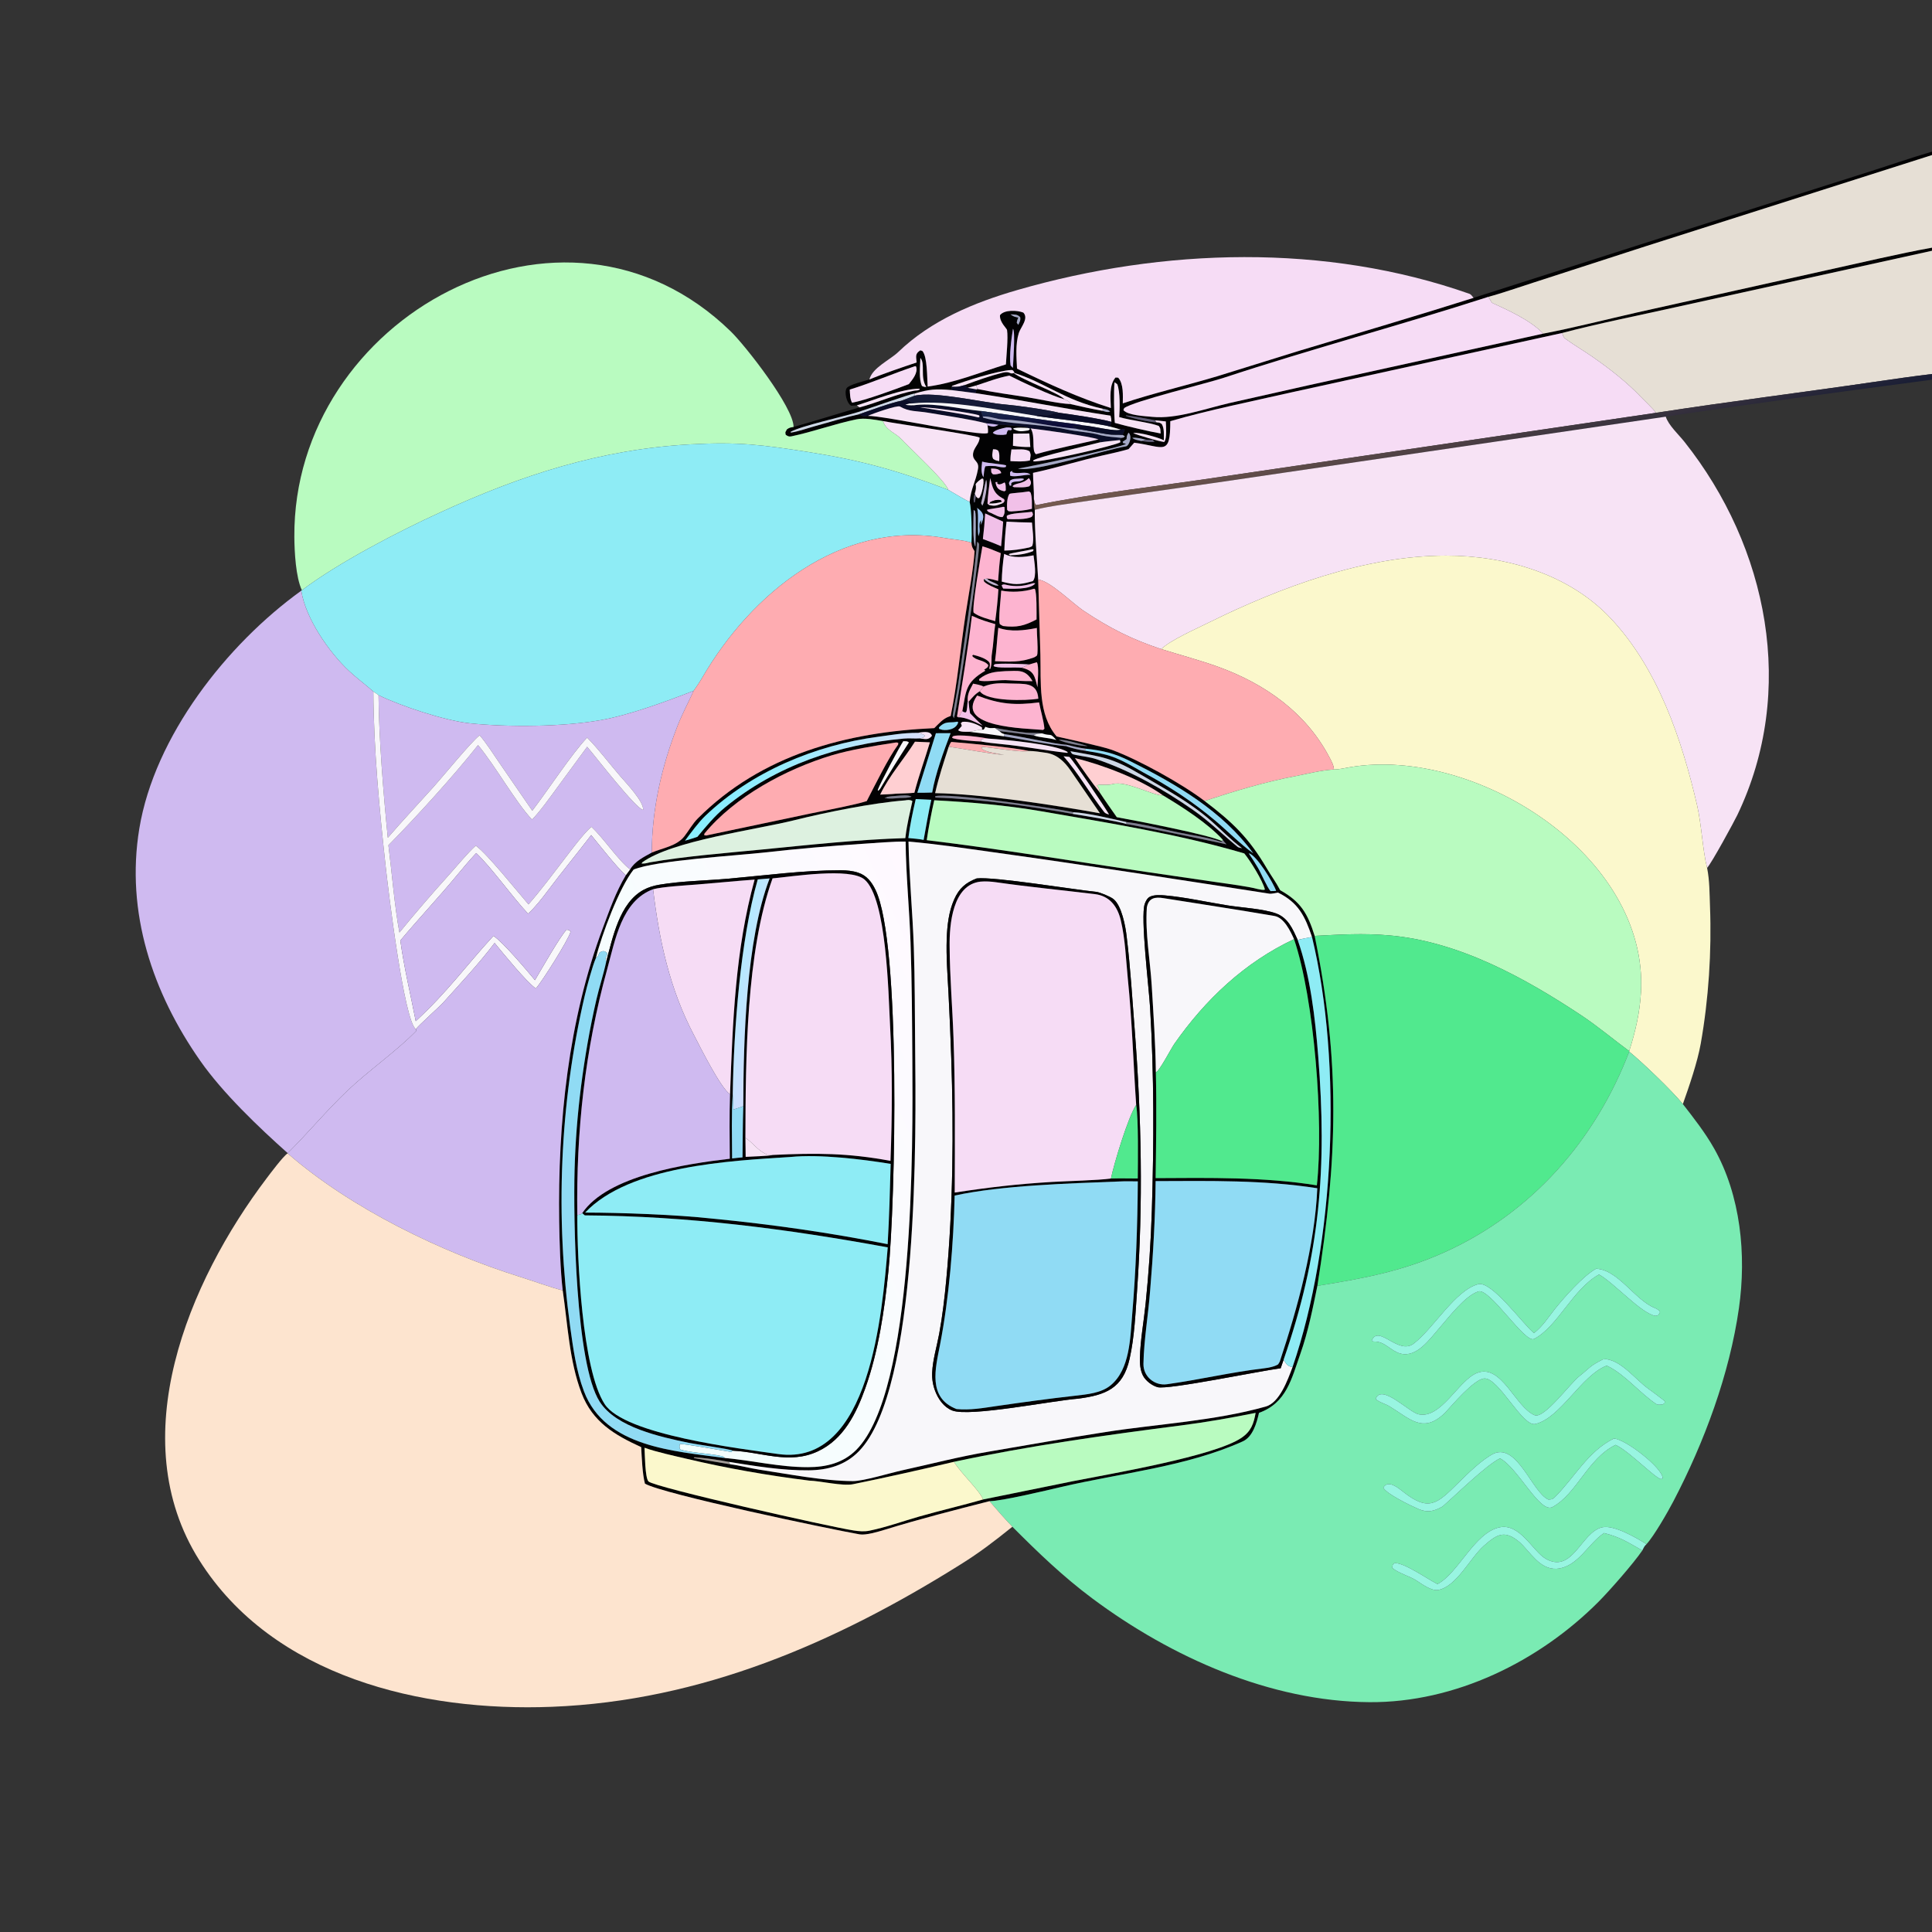 <svg width="1024" height="1024" viewBox="0 0 1024 1024" fill="none" xmlns="http://www.w3.org/2000/svg">
<rect x="0" y="0" width="1024" height="1024" fill="#333333" stroke="none"/>
<g clip-path="url(#clip0_2293_118384)">
<path d="M781.03 157.863L903.221 118.779L988.108 91.841C1000.04 88.089 1012.03 83.882 1024 80.371V82.191L871.932 130.629L812.866 149.754C805.705 152.021 795.848 155.49 788.888 157.326C742.436 172.338 694.913 184.962 648.545 200.264C639.597 203.217 600.509 212.71 595.846 216.313L595.438 217.366C597.808 220.197 606.738 220.539 610.768 220.947C623.376 222.223 638.833 216.607 651.493 213.663L692.779 204.368L817.942 176.831C833.697 173.827 851.664 169.254 867.481 165.658L968.957 143.042C986.559 139.19 1006.43 134.429 1024 131.26V132.916L888.771 162.679C869.842 166.934 846.38 171.593 827.992 176.493L684.005 208.064C663.596 212.721 640.212 217.417 620.285 223.231C620.259 242.169 616.907 236.676 601.173 234.646L598.149 238.063C593.597 239.367 588.99 240.366 584.37 241.398C572.053 244.15 559.847 248.002 547.521 250.635C547.564 255.025 548.118 260.396 547.988 264.386C547.993 266.798 548.084 267.811 548.452 270.198C548.36 281.676 549.559 295.54 550.263 307.169L551.436 347.18C551.809 361.784 550.111 378.619 560.047 390.338C566.21 391.763 584.173 395.567 589.353 397.458C603.296 402.549 626.642 415.503 638.456 424.53C653.272 435.818 661.764 443.829 671.475 460.307C673.718 464.113 676.396 467.76 678.537 471.834C689.434 477.895 693.115 484.196 696.807 496.044C710.542 563.201 708.933 614.53 698.242 681.534C695.789 693.562 693.32 705.962 689.222 717.568C684.552 730.792 681.89 743.614 667.293 748.85C666.1 754.125 664.054 761.543 658.706 763.958C628.939 777.398 594.113 780.717 562.375 788.152C554.465 790.005 530.892 795.621 524.444 795.652C505.759 800.412 487.364 805.109 468.935 810.79C465.392 811.882 458.871 813.821 455.587 813.238C438.666 810.236 352.199 792.075 341.848 786.395C340.449 781.275 340.18 772.536 339.836 767.01C325.634 760.512 314.075 753.666 308.243 738.435C301.731 721.428 300.881 701.842 298.254 683.943C296.998 673.545 296.54 657.947 296.388 647.506C295.629 595.215 301.145 540.819 319.627 491.558C323.278 481.826 326.342 472.915 331.7 463.909L333.973 460.821C336.462 456.518 341.169 454.241 345.451 451.88C351.291 449.401 358.805 448.44 362.813 443.151C365.126 440.163 367.147 436.499 369.828 433.814C403.663 399.945 448.751 387.994 495.178 385.92C497.713 383.452 499.78 380.934 503.04 379.784L503.894 379.492C507.324 363.044 509.197 342.531 511.774 325.694C513.295 315.763 516.002 301.483 516.535 292.133C515.35 290.228 515.053 289.856 514.892 287.632C515.18 283.016 514.989 270.155 513.935 265.99C514.673 258.614 517.083 255.621 518.355 248.63C519.199 243.988 515.165 244.557 515.774 240.199C516.19 237.22 519.233 235.03 519.206 231.92C516.903 230.531 474.69 224.528 468.021 223.181C463.585 222.463 458.285 221.364 453.913 222.265C442.299 224.66 431.023 228.844 419.425 231.279C418.095 231.559 417.42 231.125 416.428 230.428C416.158 228.607 416.107 229.542 417.059 227.584C418.49 226.564 418.918 226.593 420.614 226.282C432.12 223.081 444 219.297 455.541 215.932C465.061 213.46 475.067 208.821 484.576 207.072C486.043 206.802 485.775 207.258 487.559 206.43L487.229 206.021C477.847 206.084 463.595 211.893 454.154 214.855C453.144 214.961 452.192 215.006 451.18 215.063C448.671 213.731 447.393 207.855 448.743 205.721C449.905 203.884 458.503 201.885 460.787 201.151C467.781 198.17 478.597 194.534 485.832 192.113C485.59 188.91 484.895 187.501 487.821 185.677L488.899 186.036C491.533 188.941 491.355 200.18 491.678 204.899C506.301 202.881 518.872 197.548 533.152 193.133C533.376 188.74 534.406 179.395 533.752 174.903C533.637 174.111 529.675 170.689 530.025 167.041C532.312 164.04 539.227 164.412 542.388 165.676C545.425 168.818 540.903 173.526 539.968 176.561C538.161 182.426 538.735 189.351 539.043 195.388C555.236 203.25 571.613 210.822 588.774 216.251C588.628 211.016 587.773 204.044 591.266 200.083L592.662 200.183C595.601 203.412 595.145 209.772 595.105 213.793C610.335 208.627 629.416 204.164 645.188 199.419L688.948 185.824C719.5 176.633 750.636 167.497 781.03 157.863ZM511.112 204.16C517.862 201.664 524.273 199.346 531.268 197.564C535.717 196.43 534.958 198.787 537.699 197.572C537.308 196.869 536.996 196.046 535.981 196.1C528.611 196.49 511.219 202.087 504.717 204.491L504.419 204.969L504.188 206.739C496.047 206.04 492.62 206.271 484.702 208.609C482.719 208.663 459.367 216.973 455.046 218.334C447.185 220.808 424.425 225.753 418.975 228.93L419.201 229.268C423.139 228.73 428.337 226.833 432.276 225.772C439.868 223.727 447.782 221.212 455.43 219.536C457.465 220.744 457.486 220.794 459.994 220.429C468.458 220.272 520.8 231.714 523.628 229.461C523.733 227.652 523.65 227.167 523.415 225.432C526.061 226.228 526.752 226.56 529.201 225.192C531.137 224.933 542.117 225.979 544.339 226.371L544.857 226.844C541.978 226.697 540.064 226.508 537.175 226.947L537.134 227.413C540.507 229.005 541.303 228.65 545.086 228.134L545.76 227.57L545.765 227.152L546.302 227.082C548.972 231.293 546.537 238.902 549.122 240.747L549.964 240.5C559.006 237.9 572.468 235.18 582.239 232.902L583.001 233.247L582.91 234.476C576.664 236.156 551.124 241.817 547.694 243.983L547.676 244.535C551.498 245.273 591.617 236.122 593.85 234.366L593.611 233.23C593.685 233.007 594.167 232.31 594.317 232.078C595.777 231.802 595.203 232.169 596.218 231.246L595.028 230.511C595.109 230.029 595.909 228.49 596.154 227.764L595.574 227.299L593.998 227.701C592.396 227.156 590.087 226.59 588.403 226.12L589.057 223.587C589.018 221.958 589.009 221.888 588.602 220.31C564.828 216.736 541.284 211.98 517.087 208.379L517.594 206.385L518.054 206.172C526.513 207.957 535.65 209.181 544.248 210.513C551.137 211.581 560.759 213.895 567.385 214.167C573.042 215.511 578.68 216.724 584.403 217.752C586.287 218.231 586.723 218.633 588.415 218.174C587.332 217.019 586.083 216.983 584.479 216.64C564.232 212.241 553.748 202.554 536.838 197.425C542.154 201.619 561.404 208.278 564.163 211.64C557.926 210.033 540.883 202.159 534.979 199.082C528.731 200.261 523.456 202.393 517.419 204.306L512.845 205.545C512.217 204.698 512.076 204.78 511.112 204.16ZM612.2 222.77C610.295 222.328 598.607 220.27 596.888 220.176L596.669 220.405C599.878 221.704 609.55 223.783 613.028 223.87C614.571 223.965 614.477 223.908 615.765 224.746C617.192 227.258 616.827 230.332 616.862 233.353C614.094 231.865 603.421 228.891 600.633 229.526C602.507 230.584 614.862 234.094 617.065 234.246C618.596 232.421 617.993 226.071 617.911 223.368L612.2 222.77ZM607.374 233.029C604.947 232.511 602.562 231.792 600.141 232.064C601.261 233.123 603.21 233.313 604.94 233.751C606.752 233.991 610.196 234.553 611.853 234.164L611.349 233.206L611.596 234.246L611.054 233.129C609.823 233.133 608.601 233.134 607.374 233.029ZM516.646 261.633C516.006 263.902 515.866 264.081 516.23 266.336L516.657 266.18C516.933 264.908 517.076 264.299 517.196 262.984L518.161 263.994L518.981 263.983C520.327 262.414 521.88 255.582 521.052 253.687L520.297 253.722C518.79 254.81 518.33 255.057 517.128 256.539C517.436 258.805 517.292 259.436 516.646 261.633ZM531.738 266.583L532.462 265.512L532.176 264.54L531.589 264.228C526.641 261.535 526.132 258.653 524.821 253.393C524.287 257.67 523.528 262.702 523.379 266.948L524.166 267.641C527.62 268.499 528.396 267.843 531.738 266.583ZM523.046 306.619C525.576 306.899 526.517 307.19 529.004 307.896C529.388 302.979 529.705 298.07 530.428 293.192C527.334 291.936 523.885 290.423 520.705 289.559C519.984 293.751 514.988 322.379 516.067 324.725C519.01 326.989 523.843 328.121 527.478 329.225C528.244 323.473 528.828 318.17 529.168 312.361C526.785 311.271 523.522 310.025 521.655 308.341L521.378 307.255L521.562 306.965C523.036 308.37 527.493 310.971 529.312 310.286C526.888 308.337 524.73 308.527 523.046 306.619ZM545.625 352.17C543.142 351.956 528.324 351.414 527.04 352.163L526.572 352.983C528.183 354.373 537.508 353.519 541.456 353.908C547.952 355.348 548.414 358.159 549.861 364.225C550 361.339 550.788 353.054 549.545 351L545.625 352.17ZM521.345 363.877C519.306 362.96 517.959 362.79 515.775 362.35C513.978 365.857 512.689 367.666 512.893 371.631C512.613 373.475 512.713 376.602 511.954 377.565C510.781 377.495 511.157 377.584 510.056 376.933C512.165 365.935 511.602 361.721 522.263 355.477L521.615 354.997C523.132 353.812 523.589 353.926 523.826 352.518C521.384 349.55 517.366 350.3 515.29 347.67L515.714 347.043C518.137 347.611 522.964 349.029 524.356 351.083C524.957 351.97 524.543 353.443 524.328 354.495L524.921 354.498C525.899 351.292 525.275 349.213 525.731 346.488C526.56 341.529 526.734 335.6 527.522 330.811C523.301 329.534 519.898 328.614 515.882 326.708L515.136 326.359C513.027 344.307 510.038 361.881 507.242 379.742L507.903 380.199C511.417 379.872 517.66 383.058 520.817 384.581C518.36 382.332 516.472 380.499 514.18 378.085C513.749 375.934 513.594 374.116 513.376 371.947C515.396 369.681 516.717 367.886 519.344 366.365C522.928 371.908 544.153 371.424 550.322 370.339C549.783 361.26 542.495 362.584 535.295 362.27C530.121 362.045 526.239 361.917 521.345 363.877ZM527.272 385.822C524.947 385.963 524.374 386.077 522.228 385.228C521.728 386.312 522.037 385.806 521.301 386.747L520.513 386.756L520.461 385.555C517.833 383.707 513.371 382.184 510.09 382.601L509.251 383.301C509.679 384.29 509.51 383.801 509.768 384.766L507.827 386.983C508.837 388.099 512.232 387.844 513.801 387.87C520.119 388.557 525.866 389.31 532.147 390.275C541.393 391.802 556.046 394.694 564.917 395.47C567.806 396.461 572.462 397.62 575.501 397.969C589.941 400.066 593.443 402.259 605.951 409.393C619.918 416.878 632.296 424.96 644.409 435.211C650.661 440.501 657.732 447.68 664.265 452.288C647.767 429.702 623.458 415.65 598.936 403.389C590.49 399.166 584.772 397.849 575.476 396.828C571.952 396.402 568.702 395.551 565.254 394.729C560.831 394.736 539.566 390 532.424 389.124C530.841 388.586 530.947 388.616 529.69 387.495C535.764 388.171 541.838 389.076 547.937 389.772C551.233 391.065 555.196 390.818 559.857 392.205C556.255 388.065 557.204 390.321 552.797 388.863L552.337 388.706C549.872 388.369 546.424 388.596 543.611 388.306C538.034 387.732 532.783 386.788 527.272 385.822ZM486.24 388.428C478.281 388.454 473.265 389.474 465.45 390.5C432.166 394.873 398.296 409.073 373.839 432.403C370.307 435.772 366.076 441.535 363.075 445.571C365.256 444.929 367.525 444.312 369.65 443.526C374.129 438.118 378.787 432.427 384.288 427.923C411.363 405.759 444.455 394.586 479.03 391.463C482.056 391.19 484.857 391.547 487.346 391.368C490.216 391.601 491.894 392.556 493.939 390.001C493.214 387.035 488.521 388.166 486.24 388.428ZM524.107 391.486C520.383 390.831 508.018 388.958 504.986 390.28L504.636 391.052C506.157 392.131 517.426 392.969 519.979 393.008C523.028 393.586 527.055 394.043 530.149 394.327C542.011 395.417 554.032 397.793 565.805 399.051L565.831 398.577C559.64 394.427 532.673 392.061 524.107 391.486ZM545.197 398.008C537.794 396.25 513.233 393.918 504.343 393.257C503.857 393.221 503.196 395.043 502.852 395.766C500.129 404.19 497.6 411.758 495.636 420.383C520.372 420.818 557.583 426.486 583.008 431.066C577.848 423.51 572.689 415.981 567.481 408.432C564.276 403.784 560.408 399.932 554.55 399.019C551.696 398.611 548.063 398.004 545.197 398.008ZM569.743 401.826C573.798 407.788 578.344 414.27 582.81 419.907C585.73 424.379 588.851 428.75 591.921 433.124C601.702 434.924 640.36 442.292 647.717 445.824L647.722 445.885L647.332 446.231C640.048 443.813 632.235 442.726 624.813 441.255C615.556 439.419 606.467 436.778 596.997 435.701C589.029 433.943 576.688 430.876 568.821 430.487C559.274 428.276 501.556 419.936 495.636 422.056L495.807 422.733C519.171 423.444 545.659 427.278 568.578 431.394C574.416 432.329 591.864 435.146 597.107 436.768C602.559 437.565 650.32 447.433 650.073 447.529C649.33 446.706 648.547 445.993 648.061 445.037C639.998 436.243 626.628 427.698 616.44 421.597C604.818 413.105 583.549 405.047 569.743 401.826ZM695.379 496.608C691.697 485.695 688.209 478.39 677.365 473.088C676.448 473.276 673.777 473.818 672.942 473.688C624.069 466.098 575.124 458.448 526.128 451.661C511.29 449.606 496.457 447.322 481.526 446.057C481.843 464.671 483.697 483.287 484.327 501.902C484.917 519.334 484.866 536.847 485.043 554.291C485.503 599.422 487.278 736.166 455.259 769.164C448.03 776.614 438.803 779.191 428.662 779.298C414.409 779.448 400.256 777.027 386.228 774.812C381.925 773.883 372.067 772.569 367.751 772.359L368.065 772.336L367.721 772.794C374.164 773.974 380.55 775.045 387.014 776.106C391.684 776.636 397.533 778.205 402.418 778.948C417.87 781.297 436.615 784.97 452.105 785.014C457.697 785.03 471.88 780.685 478.079 779.327C493.431 775.962 508.644 771.968 524.171 769.383C545.235 765.814 564.766 762.302 586.031 758.998C613.817 754.68 643.784 753.146 670.906 745.492C678.205 743.432 682.535 731.376 685.068 724.581C707.527 659.354 711.651 563.856 695.379 496.608ZM315.851 507.769C314.026 511.88 311.045 522.994 309.96 527.62C296.587 584.848 294.233 645.037 302.211 703.228C303.778 714.656 305.43 726.632 309.505 737.412C320.753 767.164 357.494 769.104 384.006 772.746C398.845 774.083 413.136 777.644 428.18 777.63C437.822 777.621 446.9 775.491 453.899 768.41C484.794 737.156 483.854 606.665 483.561 561.358C483.428 540.782 483.326 520.154 482.61 499.59C481.988 481.74 480.189 463.918 479.999 446.054C473.919 445.94 463.437 446.835 457.183 447.239C440.911 448.29 421.731 449.956 405.723 451.782C390.629 453.504 347.872 455.948 335.838 460.883C328.23 470.408 318.818 495.675 315.851 507.769ZM505.639 774.796C488.43 778.881 469.523 783.119 452.141 786.652C446.549 787.789 434.779 784.91 428.915 784.755C407.295 782.079 385.288 778.235 364.08 773.22C357.071 771.562 348.258 769.694 341.605 767.343C341.789 770.615 341.869 783.241 343.694 785.174C346.645 788.301 440.619 809.426 452.387 811.168C455.375 811.611 457.953 811.884 460.945 811.271C469.827 809.452 478.607 806.244 487.34 803.755C498.52 800.569 509.858 797.955 521.038 794.752L568.468 785.104C588.534 781.133 643.652 771.86 658.032 762.07C663.089 758.626 664.503 754.612 665.506 748.857C652.337 751.503 639.473 753.776 626.143 755.489C586.142 760.629 545.061 766.338 505.639 774.796ZM535.59 166.625C537.253 167.814 537.683 167.919 539.699 168.311C539.262 169.3 539.077 169.907 538.889 170.971C539.193 171.456 539.336 171.804 539.74 172.163C540.435 170.594 541.057 169.721 540.702 168.075C539.129 166.55 537.879 166.701 535.59 166.625ZM536.899 174.257C536.053 179.47 534.836 188.649 535.637 193.669C535.998 194.082 536.462 194.656 536.852 195.011C537.005 191.739 538.226 175.731 536.899 174.257ZM487.815 189.716C487.701 193.991 486.892 201.048 488.673 204.607C489.816 205.077 489.74 205.075 490.972 205.096C487.511 199.857 490.587 192.824 487.815 189.716ZM485.095 194.046C473.295 197.99 462.52 202.719 450.399 206.486C450.531 208.773 450.482 211.456 451.617 213.439C458.515 212.253 474.736 206.277 481.715 203.59C483.684 201.117 486.702 197.572 485.536 194.235L485.095 194.046ZM590.713 202.612C590.27 207.346 590.435 219.369 590.883 224.139C596.442 225.728 609.393 228.782 615.178 229.758C614.948 227.493 615.293 227.33 614.167 225.738C609.138 223.876 599.55 222.876 593.208 221.079C593.541 216.798 593.772 207.436 592.149 203.601L590.713 202.612ZM533.467 226.552C531.418 227.018 527.338 227.761 526.217 229.416C527.684 230.684 529.626 230.462 531.626 230.509L533.397 230.259C533.716 229.292 533.795 228.39 534.453 227.932L535.825 228.071L536.345 227.451L535.789 226.677C534.895 226.599 534.365 226.526 533.467 226.552ZM598.146 229.321C597.275 230.821 597.211 231.011 597.114 232.743L595.057 234.121L595.238 234.824L596.813 235.249C595.041 236.994 545.225 247.494 539.581 248.361C547.966 250.553 586.37 238.203 596.854 236.548C598.402 236.304 600.331 231.248 598.146 229.321ZM537.031 229.855L536.897 236.288C540.636 236.776 542.333 236.977 546.088 236.916L545.575 229.757L537.031 229.855ZM536.089 238.206C535.735 240.661 535.523 241.914 535.549 244.413C539.358 244.557 542.122 244.824 545.867 244.064C546.181 241.388 546.595 241.404 545.723 239.242C543.331 237.623 539.475 238.382 536.089 238.206ZM526.332 238.117C526.058 239.996 525.537 241.687 526.452 243.271C527.895 244.126 528.03 244.078 529.617 244.44C529.643 242.591 529.925 240.385 529.056 238.852C527.906 238.073 527.765 238.215 526.332 238.117ZM520.554 244.637C520.295 247.335 519.745 250.582 521.264 252.938C521.474 251.176 521.591 248.636 522.278 247.135C524.51 246.894 525.429 246.922 527.681 247.049C529.333 247.368 531.603 248.032 533.072 247.522L533.308 246.71C532.115 245.983 523.844 245.661 520.554 244.637ZM525.298 248.316C525.471 250.468 525.098 250.134 526.26 251.388C527.919 251.61 529.035 251.178 530.66 250.769C530.263 248.391 527.313 248.335 525.298 248.316ZM536.126 249.678L535.342 250.265L535.387 252.087C537.473 253.136 543.355 251.472 546.176 251.621C543.824 249.375 539.701 251.653 536.432 250.248L536.711 249.784L536.126 249.678ZM539.888 253.695C538.116 253.823 536.776 253.688 535.394 254.721C534.569 256.432 534.629 255.579 535.158 257.363L535.948 257.427L536.006 255.988C537.935 254.574 540.078 255.903 542.621 254.217L542.478 253.698C541.067 253.575 541.268 253.529 539.888 253.695ZM545.29 253.386C542.052 256.755 538.214 255.775 536.624 257.708L537.376 258.219C540.067 258.263 543.06 258.547 545.549 257.738C546.931 256.326 546.533 254.935 545.29 253.386ZM522.676 254.298C521.893 256.96 520.854 263.644 520.006 266.721C520.227 267.161 520.447 267.601 520.667 268.04C522.043 265.624 523.748 256.743 522.676 254.298ZM527.622 255.587C528.17 258.825 529.368 259.798 532.407 260.407L533.093 259.876C533.009 258.235 533.245 256.799 532.466 255.685C531.279 256.312 530.82 256.591 529.496 256.778L528.518 256.271L528.688 255.35L528.468 255.574L527.99 255.47L527.622 255.587ZM543.892 260.652C541.801 261.069 535.838 261.346 535.037 261.758C533.628 263.774 533.662 267.776 533.806 270.209C534.851 271.284 534.22 270.867 535.995 271.074C540.185 270.77 542.863 270.649 546.953 269.666C546.925 266.741 547.117 263.855 546.251 261.106C545.11 260.168 545.794 260.488 543.892 260.652ZM531.669 268.613C529.729 269.199 523.897 269.747 523.014 270.294C523.73 271.45 524.194 271.454 525.48 271.983C527.198 272.799 529.729 274.339 531.433 274.034C532.711 272.261 532.509 271.004 532.405 268.745L531.669 268.613ZM517.915 269.195C518.884 273.797 517.875 279.262 518.577 284.209C519.383 281.969 519.34 281.528 519.098 279.118C519.131 277.396 519.06 277.131 520.022 275.597C519.979 276.463 519.967 277.33 519.84 278.184C521.895 273.999 521.71 272.011 517.915 269.195ZM516.063 270.242C515.993 274.128 515.388 287.431 516.978 289.703C517.048 286.308 517.501 273.517 516.849 270.918L516.063 270.242ZM546.91 271.237C543.416 271.817 535.17 271.917 533.612 273.441C533.73 274.726 533.458 274.325 534.087 275.16C537.654 275.183 543.724 275.531 546.87 273.923L547.53 272.827C547.308 272.038 547.358 271.65 546.91 271.237ZM522.161 272.129C521.88 276.9 521.526 280.94 520.956 285.684C524.144 286.909 527.491 288.136 530.604 289.511C531.071 285.077 531.405 280.951 531.687 276.501L522.161 272.129ZM533.496 276.475C532.857 281.551 532.508 286.715 532.311 291.829C537.417 291.728 540.504 291.212 545.53 290.17C546.349 289.8 547.022 289.722 547.216 289.072C548.15 285.945 547.162 280.219 546.971 276.967C542.335 276.901 538.123 276.758 533.496 276.475ZM517.963 287.19C517.718 288.454 517.791 288.902 517.675 290.056C515.24 314.169 511.306 338.323 507.895 362.337C507.079 368.078 505.786 373.539 504.955 379.25C505.172 379.729 505.388 380.207 505.605 380.686C507.507 375.45 519.179 294.637 518.98 288.456C518.471 287.523 518.756 287.758 517.963 287.19ZM547.241 291.098C544.4 291.846 535.554 293.124 534.613 293.737L535.395 294.324C539.594 294.181 543.548 293.713 547.49 292.132L547.838 291.289L547.241 291.098ZM532.226 293.566C531.564 298.018 531.004 303.726 530.95 308.262C537.433 309.982 540.149 310.04 546.594 308.232L547.415 308.008C549.658 305.566 548.189 297.672 547.797 294.333C542.881 295.302 536.95 295.979 532.226 293.566ZM547.761 309.076C543.341 310.389 540.151 310.993 535.408 310.381C533.346 310.115 531.881 309.219 530.897 310.245C531.163 310.872 531.329 311.393 531.7 311.946C535.631 312.065 546.222 312.708 548.726 309.186L547.761 309.076ZM547.895 312.092C542.645 313.717 536.011 314.092 530.669 313.006C530.506 316.756 528.996 328.346 529.934 330.834C530.501 331.176 531.049 331.548 531.646 331.806C538.873 332.7 542.865 331.764 549.391 328.306C549.386 325.494 549.601 313.645 548.452 312.103L547.895 312.092ZM529.124 332.735C528.487 338.413 528.168 344.975 527.377 350.451C535.211 350.679 540.681 351.221 548.172 348.4C549.224 347.737 549.749 347.749 549.848 346.459C550.179 342.116 549.557 337.192 549.545 332.838C542.915 334.161 535.682 335.073 529.124 332.735ZM532.743 355.726C527.324 356.056 523.56 356.319 519.032 359.892L518.96 360.666C521.532 361.604 529.049 360.373 533.125 360.485C537.629 360.711 542.796 361.094 547.254 361.018C543.42 354.469 539.787 355.633 532.743 355.726ZM517.916 368.656C505.668 385.834 543.838 385.992 552.882 386.887L553.562 386.245C553.194 381.876 551.527 376.696 550.755 372.287C537.818 373.938 529.939 373.25 517.916 368.656ZM506.937 382.577C503.516 383.319 501.177 381.837 497.646 385.598L497.788 386.334L499.409 386.818C502.63 387.307 506.938 386.333 507.88 382.779C507.121 382.465 507.441 382.434 506.937 382.577ZM496.056 388.617L486.202 420.174C488.76 420.151 491.541 420.186 494.076 420.06C495.806 410.018 500.199 398.145 503.835 388.598L496.056 388.617ZM561.159 392.129C564.081 393.712 573.187 395.532 576.458 395.415C573.479 394.464 563.898 391.765 561.159 392.129ZM478.763 392.842C476.948 395.506 466.417 415.31 465.231 418.675L465.482 419.155L466.475 418.118C471.414 409.716 476.452 401.678 481.744 393.491C480.542 392.673 480.45 392.944 478.763 392.842ZM484.948 393.12C479.096 402.376 471.153 411.4 466.512 421.16C468.97 421.036 472.532 420.953 474.879 420.673C477.761 420.55 481.871 420.493 484.642 420.184C486.94 411.24 490.216 402.343 492.867 393.458L484.948 393.12ZM474.016 393.678C463.716 395.267 450.82 397.326 440.841 400.335C416.609 407.642 389.468 422.231 373.379 441.811L373.215 442.648C374.678 442.929 374.107 442.904 375.613 442.542L429.987 431.089C436.981 429.625 453.166 426.635 459.39 424.591C463.713 416.261 470.732 401.881 476.024 394.652L476.081 393.679C475.012 393.463 475.084 393.461 474.016 393.678ZM567.337 398.174C568.269 399.714 568.023 399.688 570.437 400.194C573.981 400.917 577.778 401.264 581.219 402.421C599.317 408.508 616.795 418.462 632.419 429.346C640.835 435.208 648.124 442.45 656.036 448.917C656.394 449.209 657.867 449.492 658.331 449.565L657.745 449.133C652.482 445.202 647.072 439.604 641.982 435.138C630.376 424.955 617.839 418.379 604.814 410.661C589.842 401.789 584.416 401.085 567.337 398.174ZM563.722 400.86C571.727 409.98 577.808 420.917 585.286 430.449C585.837 431.151 586.979 431.494 587.813 431.7C586.376 428.915 568.839 402.871 566.782 401.175C565.773 401.061 564.732 400.92 563.722 400.86ZM475.619 421.787C474.123 421.916 471.286 422.064 469.939 422.462L469.627 422.997L469.059 422.74L468.986 423.074C472.26 423.4 473.693 423.218 476.962 422.93C478.9 422.877 481.474 423.024 483.146 422.227C481.118 421.18 477.99 421.636 475.619 421.787ZM485.364 423.513C483.727 430.746 482.395 436.772 481.444 444.18C483.973 444.432 487.104 444.64 489.544 445.163C490.82 438.298 492.08 430.66 493.599 423.903L485.364 423.513ZM479.77 424.204C462.378 425.572 437.772 430.548 420.946 434.749C400.73 439.797 356.036 445.613 340.397 457.084L340.082 457.709C341.939 457.755 342.524 457.531 344.289 457.095C363.12 453.811 385.162 452.099 404.397 450.212C428.485 447.848 455.765 444.882 479.852 444.233L479.97 443.219C480.711 437.073 482.258 430.664 483.597 424.596C482.448 423.841 481.273 423.942 479.77 424.204ZM495.173 424.156C493.744 430.419 492.09 438.957 491.191 445.302C530.281 450.005 568.617 456.402 607.466 462.117L645.033 467.601C650.19 468.359 661.839 469.86 666.619 471.208C667.864 471.402 669.577 471.938 670.426 471.469C669.318 466.845 662.586 456.033 659.492 452.336C624.683 442.047 587.562 436.189 551.79 429.969C533.609 426.808 513.587 425.093 495.173 424.156ZM661.858 452.287C663.694 455 665.12 457.245 666.747 459.967C668.319 462.598 671.771 470.683 673.415 472.291C674.501 472.284 675.294 472.293 676.371 472.173C674.99 468.101 665.997 453.086 661.858 452.287Z" fill="#020203"/>
<path d="M788.887 157.326C795.847 155.49 805.704 152.021 812.865 149.754L871.931 130.629L1024 82.191V131.26C1006.43 134.429 986.558 139.19 968.956 143.042L867.48 165.658C851.663 169.254 833.696 173.827 817.941 176.831C811.295 169.787 799.394 164.415 790.728 160.47C790.041 159.372 789.511 158.45 788.887 157.326Z" fill="#E6DFD5"/>
<path d="M827.99 176.491C846.378 171.591 869.84 166.932 888.769 162.677L1024 132.914V198.231C1013.76 199.458 1003.47 200.946 993.265 202.437C954.784 208.057 916.137 212.842 877.712 218.8C876.422 216.862 871.698 212.461 869.889 210.559C862.136 202.404 853.147 195.45 843.929 189.027C839.351 185.837 834.188 182.844 829.678 179.52C828.592 178.72 828.363 177.747 827.99 176.491Z" fill="#E6DFD5"/>
<path d="M781.028 157.864C750.634 167.498 719.498 176.634 688.946 185.825L645.186 199.42C629.414 204.165 610.333 208.628 595.103 213.794C595.143 209.773 595.599 203.413 592.66 200.184L591.264 200.084C587.771 204.045 588.626 211.017 588.772 216.252C571.611 210.823 555.234 203.251 539.041 195.389C538.733 189.352 538.159 182.427 539.966 176.562C540.901 173.527 545.423 168.819 542.386 165.677C539.225 164.413 532.31 164.041 530.023 167.042C529.673 170.69 533.635 174.112 533.75 174.904C534.404 179.396 533.374 188.741 533.15 193.134C518.87 197.549 506.299 202.882 491.676 204.9C491.353 200.181 491.531 188.942 488.897 186.037L487.819 185.678C484.893 187.502 485.588 188.911 485.83 192.114C478.595 194.535 467.779 198.171 460.785 201.152C462.362 194.87 471.661 190.823 476.084 186.585C493.537 169.756 516.375 160.311 539.306 153.696C616.612 131.397 702.51 128.836 778.962 155.767C779.626 156.001 780.625 157.338 781.028 157.864Z" fill="#F6DCF5"/>
<path d="M420.613 226.281C418.917 226.592 418.49 226.563 417.059 227.583C416.107 229.541 416.157 228.606 416.427 230.427C417.419 231.124 418.094 231.558 419.424 231.278C431.022 228.843 442.298 224.659 453.912 222.264C458.284 221.363 463.584 222.462 468.02 223.18C469.644 228.235 474.727 229.43 477.934 232.894C482.256 237.56 501.043 254.772 502.656 259.669C476.413 249.564 456.452 243.991 428.856 239.651C404.074 235.753 391.304 234.13 365.967 235.514C318.563 238.102 276.32 251.777 233.371 271.575C211.54 281.483 179.036 298.363 160.013 312.846C156.765 305.974 156.065 292.447 156.009 284.634C155.174 168.444 298.426 89.273 387.258 175.6C395.216 183.333 420.633 215.915 420.613 226.281Z" fill="#B9FBC0"/>
<path d="M817.941 176.829L692.779 204.366L651.492 213.661C638.832 216.605 623.376 222.221 610.768 220.945C606.738 220.537 597.807 220.195 595.438 217.364L595.845 216.311C600.508 212.708 639.596 203.215 648.544 200.262C694.912 184.96 742.436 172.336 788.888 157.324C789.512 158.448 790.042 159.37 790.729 160.468C799.395 164.413 811.295 169.785 817.941 176.829Z" fill="#F6DCF5"/>
<path d="M539.74 172.163C539.336 171.804 539.193 171.456 538.889 170.971C539.077 169.907 539.262 169.3 539.699 168.311C537.683 167.919 537.253 167.814 535.59 166.625C537.879 166.701 539.129 166.55 540.702 168.075C541.057 169.721 540.435 170.594 539.74 172.163Z" fill="#A3A7C4"/>
<path d="M536.852 195.012C536.462 194.657 535.997 194.083 535.636 193.67C534.835 188.65 536.053 179.471 536.899 174.258C538.226 175.732 537.005 191.74 536.852 195.012Z" fill="#CFBAF0"/>
<path d="M620.284 223.23C640.211 217.416 663.595 212.72 684.004 208.063L827.991 176.492C828.364 177.748 828.593 178.721 829.679 179.521C834.189 182.845 839.352 185.838 843.93 189.028C853.148 195.451 862.137 202.405 869.89 210.56C871.699 212.462 876.423 216.863 877.713 218.801L647.464 252.67C615.459 257.559 580.696 261.257 549.091 267.757C548.168 266.476 548.305 266.042 547.987 264.385C548.117 260.395 547.563 255.024 547.52 250.634C559.846 248.001 572.052 244.149 584.369 241.397C588.989 240.365 593.596 239.366 598.148 238.062L601.172 234.645C616.906 236.675 620.258 242.168 620.284 223.23Z" fill="#F6DCF5"/>
<path d="M490.972 205.095C489.74 205.074 489.816 205.076 488.673 204.606C486.892 201.047 487.701 193.99 487.815 189.715C490.587 192.823 487.511 199.856 490.972 205.095Z" fill="#F7E3F5"/>
<path d="M450.398 206.487C462.519 202.72 473.294 197.991 485.094 194.047L485.535 194.236C486.701 197.573 483.683 201.118 481.714 203.591C474.735 206.278 458.514 212.254 451.616 213.44C450.481 211.457 450.53 208.774 450.398 206.487Z" fill="#F6DCF5"/>
<path d="M511.111 204.16C507.963 205.044 507.607 205.154 504.418 204.969L504.716 204.491C511.218 202.087 528.61 196.49 535.98 196.1C536.995 196.046 537.307 196.869 537.698 197.572C534.957 198.787 535.716 196.43 531.267 197.564C524.272 199.346 517.861 201.664 511.111 204.16Z" fill="#F7E3F5"/>
<path d="M564.163 211.641C561.404 208.279 542.154 201.62 536.838 197.426C553.748 202.555 564.232 212.242 584.479 216.641L584.403 217.753C578.68 216.725 573.042 215.512 567.385 214.168C566.563 212.416 566.344 212.786 564.163 211.641Z" fill="#F7E3F5"/>
<path d="M877.712 218.799C916.137 212.841 954.784 208.056 993.265 202.436C1003.47 200.945 1013.76 199.457 1024 198.23V201.234C977.693 207.377 929.069 213.845 882.89 220.842L645.402 255.694L577.937 265.265C570.119 266.447 555.695 268.281 548.45 270.195C548.082 267.808 547.991 266.795 547.986 264.383C548.304 266.04 548.168 266.474 549.091 267.755C580.696 261.255 615.459 257.557 647.463 252.668L877.712 218.799Z" fill="url(#paint0_linear_2293_118384)"/>
<path d="M517.418 204.306C523.455 202.393 528.73 200.261 534.978 199.082C540.882 202.159 557.925 210.033 564.162 211.64C566.343 212.785 566.562 212.415 567.384 214.167C560.758 213.895 551.136 211.581 544.247 210.513C535.649 209.181 526.512 207.957 518.053 206.172L517.418 204.306Z" fill="#F6DCF5"/>
<path d="M590.882 224.136C590.434 219.366 590.269 207.343 590.712 202.609L592.148 203.598C593.771 207.433 593.54 216.795 593.207 221.076C599.549 222.873 609.137 223.873 614.166 225.735C615.292 227.327 614.947 227.49 615.177 229.755C609.392 228.779 596.441 225.725 590.882 224.136Z" fill="#F7E3F5"/>
<path d="M504.418 204.969C507.607 205.154 507.963 205.044 511.111 204.16C512.075 204.78 512.216 204.698 512.844 205.545L517.594 206.385L517.086 208.379L504.188 206.739L504.418 204.969Z" fill="#0A0D28"/>
<path d="M512.844 205.544L517.418 204.305L518.053 206.171L517.593 206.384L512.844 205.544Z" fill="#F7E3F5"/>
<path d="M454.152 214.854C463.593 211.892 477.845 206.083 487.227 206.02L487.557 206.429C485.773 207.257 486.041 206.801 484.574 207.071C475.065 208.82 465.059 213.459 455.539 215.931L454.152 214.854Z" fill="#F7E3F5"/>
<path d="M484.701 208.608C492.619 206.27 496.046 206.039 504.187 206.738L517.086 208.378C541.283 211.979 564.827 216.735 588.601 220.309C589.008 221.887 589.017 221.957 589.056 223.586C582.693 221.821 568.049 219.65 561.336 218.785C555.668 217.248 538.92 214.896 532.87 214.395C520.868 213.401 495.364 207.246 484.801 209.735L484.701 208.608Z" fill="#F7E3F5"/>
<path d="M455.43 219.536C447.782 221.212 439.868 223.727 432.276 225.772C428.337 226.833 423.139 228.73 419.201 229.268L418.975 228.93C424.425 225.753 447.185 220.808 455.046 218.334C459.367 216.973 482.719 208.663 484.702 208.609L484.802 209.736L477.679 212.426C472.623 213.338 460.646 217.73 455.43 219.536Z" fill="#CDD7E6"/>
<path d="M484.801 209.737C495.364 207.248 520.868 213.403 532.87 214.397C538.92 214.898 555.668 217.25 561.336 218.787C559.46 219.817 559.561 218.326 557.607 219.473C555.226 220.871 551.607 219.466 549.668 219.962L549.543 220.48C530.433 217.512 502.191 211.761 483.46 213.848C481.47 211.583 480.583 212.163 477.678 212.427L484.801 209.737Z" fill="#151B37"/>
<path d="M455.43 219.536C460.646 217.73 472.623 213.338 477.679 212.426C480.584 212.162 481.471 211.582 483.461 213.847C481.258 213.985 482.184 213.623 480.496 214.719L481.512 213.996L479.873 214.544C481.305 214.873 484.491 214.931 485.871 214.616C496.402 213.599 509.12 216.854 519.893 217.819L520.87 220.751L521.074 221.358C533.62 225.035 551.934 224.611 565.172 227.587C571.007 228.899 577.569 228.95 583.536 230.702C587.519 231.488 590.244 231.737 594.317 232.078C594.167 232.31 593.685 233.007 593.611 233.23C590.287 233.602 586.148 233.953 582.91 234.476L583.001 233.247L582.239 232.902C578.014 231.268 552.175 227.743 546.302 227.082L545.765 227.152L544.857 226.844L544.339 226.371C542.117 225.979 531.137 224.933 529.201 225.192C526.785 224.723 525.326 224.605 522.886 224.399C512.809 221.93 502.065 220.462 491.871 218.738C486.024 217.749 481.928 218.342 476.992 215.468C475.56 214.634 462.316 219.321 459.994 220.429C457.486 220.794 457.465 220.744 455.43 219.536ZM518.612 221.247L519.208 220.857L518.96 220.164C515.865 218.896 491.594 215.527 487.779 215.903C495.737 217.192 511.198 219.424 518.612 221.247Z" fill="#0A0D28"/>
<path d="M485.869 214.613C484.489 214.928 481.303 214.87 479.871 214.541L481.51 213.993L480.494 214.716C482.182 213.62 481.256 213.982 483.459 213.844C502.19 211.757 530.432 217.508 549.542 220.476C557.34 221.79 583.171 224.393 588.401 226.117C590.085 226.587 592.394 227.153 593.996 227.698C591.491 229.024 578.812 225.72 574.047 225.477C570.546 224.647 562.156 223.825 558.063 223.224L519.891 217.816C509.118 216.851 496.4 213.596 485.869 214.613Z" fill="#F8F7FA"/>
<path d="M459.992 220.427C462.314 219.319 475.558 214.632 476.99 215.466C481.926 218.34 486.022 217.747 491.869 218.736C502.063 220.46 512.807 221.928 522.884 224.397L523.413 225.43C523.648 227.165 523.731 227.65 523.626 229.459C520.798 231.712 468.456 220.27 459.992 220.427Z" fill="#F7E3F5"/>
<path d="M487.777 215.9C491.592 215.524 515.863 218.893 518.958 220.161L519.206 220.854L518.61 221.244C511.196 219.421 495.735 217.189 487.777 215.9Z" fill="#F7E3F5"/>
<path d="M584.478 216.641C586.082 216.984 587.331 217.02 588.414 218.175C586.722 218.634 586.286 218.232 584.402 217.753L584.478 216.641Z" fill="#A3A7C4"/>
<path d="M519.893 217.816L558.065 223.224C562.158 223.825 570.548 224.647 574.049 225.477C571.465 226.338 569.506 225.425 568.295 225.929L570.247 226.656L570.49 227.26C557.5 226.292 544.607 222.776 531.49 222.322C528.033 222.203 524.672 220.48 520.87 220.748L519.893 217.816Z" fill="url(#paint1_linear_2293_118384)"/>
<path d="M549.543 220.478L549.668 219.96C551.607 219.464 555.226 220.869 557.607 219.471C559.561 218.324 559.46 219.815 561.336 218.785C568.049 219.65 582.693 221.821 589.056 223.586L588.402 226.119C583.172 224.395 557.341 221.792 549.543 220.478Z" fill="#0A0D28"/>
<path d="M613.027 223.87C609.549 223.783 599.877 221.704 596.668 220.405L596.887 220.176C598.606 220.27 610.294 222.328 612.199 222.77L613.027 223.87Z" fill="#5F5C75"/>
<path d="M520.869 220.751C524.671 220.483 528.032 222.206 531.489 222.325C544.606 222.779 557.499 226.295 570.489 227.263C576.118 228.107 581.593 229.298 587.193 230.186C589.633 230.573 592.511 230.353 595.027 230.511L596.217 231.246C595.202 232.169 595.776 231.802 594.316 232.078C590.243 231.737 587.518 231.488 583.535 230.702C577.568 228.95 571.006 228.899 565.171 227.587C551.933 224.611 533.619 225.035 521.073 221.358L520.869 220.751Z" fill="#A3A7C4"/>
<path d="M548.45 270.197C555.695 268.283 570.119 266.449 577.937 265.267L645.402 255.696L882.89 220.844C884.34 225.421 889.71 230.298 892.78 234.166C937.178 290.113 952.331 366.241 920.818 431.993C919.202 435.365 907.027 457.781 904.796 459.98C902.527 451.303 901.818 436.857 899.517 426.92C891.372 391.745 878.659 354.092 853.464 327.476C831.24 303.997 797.676 294.478 766.339 294.48C723.553 294.481 678.4 311.31 640.558 330.022C634.144 333.194 620.14 339.385 615.491 344.036C600.001 338.925 588.099 332.899 574.599 323.895C568.054 319.529 556.81 308.027 550.261 307.168C549.557 295.539 548.358 281.675 548.45 270.197Z" fill="#F7E3F5"/>
<path d="M612.2 222.77L617.911 223.368C617.993 226.071 618.596 232.421 617.065 234.246C614.862 234.094 602.507 230.584 600.633 229.526C603.421 228.891 614.094 231.865 616.862 233.353C616.827 230.332 617.192 227.258 615.765 224.746C614.477 223.908 614.571 223.965 613.028 223.87L612.2 222.77Z" fill="#F7E3F5"/>
<path d="M468.02 223.18C474.689 224.527 516.902 230.53 519.205 231.919C519.232 235.029 516.189 237.219 515.773 240.198C515.164 244.556 519.198 243.987 518.354 248.629C517.082 255.62 514.672 258.613 513.934 265.989C512.453 265.514 504.494 260.737 502.656 259.669C501.043 254.772 482.256 237.56 477.934 232.894C474.727 229.43 469.644 228.235 468.02 223.18Z" fill="#F7E3F5"/>
<path d="M522.885 224.398C525.325 224.604 526.784 224.722 529.2 225.191C526.751 226.559 526.06 226.227 523.414 225.431L522.885 224.398Z" fill="#CFBAF0"/>
<path d="M570.49 227.263L570.247 226.659L568.295 225.932C569.506 225.428 571.465 226.341 574.049 225.48C578.814 225.723 591.493 229.027 593.998 227.701L595.574 227.299L596.154 227.764C595.909 228.49 595.109 230.029 595.028 230.511C592.512 230.353 589.634 230.573 587.194 230.186C581.594 229.298 576.119 228.107 570.49 227.263Z" fill="#0A0D28"/>
<path d="M531.626 230.509C529.626 230.462 527.684 230.684 526.217 229.416C527.338 227.761 531.418 227.018 533.467 226.552C534.365 226.526 534.895 226.599 535.789 226.677L536.345 227.451L535.825 228.071L534.453 227.932C533.795 228.39 533.716 229.292 533.397 230.259L531.626 230.509Z" fill="#CFBAF0"/>
<path d="M545.764 227.149L545.759 227.567L545.085 228.131C541.302 228.647 540.506 229.002 537.133 227.41L537.174 226.944C540.063 226.505 541.977 226.694 544.856 226.841L545.764 227.149Z" fill="#F8F7FA"/>
<path d="M546.301 227.082C552.174 227.743 578.013 231.268 582.238 232.902C572.467 235.18 559.005 237.9 549.963 240.5L549.121 240.747C546.536 238.902 548.971 231.293 546.301 227.082Z" fill="#F6DCF5"/>
<path d="M539.58 248.36C545.224 247.493 595.04 236.993 596.812 235.248L595.237 234.823L595.056 234.12L597.113 232.742C597.21 231.01 597.274 230.82 598.145 229.32C600.33 231.247 598.401 236.303 596.853 236.547C586.369 238.202 547.965 250.552 539.58 248.36Z" fill="#A3A7C4"/>
<path d="M536.896 236.289L537.031 229.856L545.574 229.758L546.087 236.917C542.332 236.978 540.635 236.777 536.896 236.289Z" fill="#F7E3F5"/>
<path d="M604.94 233.75C603.21 233.312 601.261 233.122 600.141 232.063C602.562 231.791 604.947 232.51 607.374 233.028L604.94 233.75Z" fill="#A3A7C4"/>
<path d="M607.373 233.027C608.6 233.132 609.822 233.131 611.053 233.127L611.595 234.244L611.348 233.204L611.852 234.162C610.195 234.551 606.751 233.989 604.939 233.749L607.373 233.027Z" fill="#5F5C75"/>
<path d="M582.91 234.476C586.148 233.953 590.287 233.602 593.611 233.23L593.85 234.366C591.617 236.122 551.498 245.273 547.676 244.535L547.694 243.983C551.124 241.817 576.664 236.156 582.91 234.476Z" fill="#F7E3F5"/>
<path d="M160.013 312.846C179.036 298.363 211.54 281.483 233.371 271.575C276.32 251.777 318.563 238.102 365.967 235.514C391.304 234.13 404.074 235.753 428.856 239.651C456.452 243.991 476.413 249.564 502.656 259.669C504.494 260.737 512.453 265.514 513.934 265.989C514.988 270.154 515.179 283.015 514.891 287.631C510.294 286.179 505.184 285.947 500.506 285.129C445.658 275.541 398.086 314.501 372.127 359.309C370.912 361.407 369.083 364.122 367.644 366.145C353.271 371.731 333.689 378.985 318.439 381.683C298.185 385.265 269.615 385.485 249.249 383.394C235.835 382.016 212.329 374.176 200.623 368.448C200.174 368.05 198.481 366.954 197.894 366.553C193.631 362.759 189.501 359.803 185.147 355.766C174.475 345.871 161.906 327.736 159.68 313.081L160.013 312.846Z" fill="#8EECF5"/>
<path d="M535.547 244.411C535.521 241.912 535.733 240.659 536.087 238.204C539.473 238.38 543.329 237.621 545.721 239.24C546.593 241.402 546.179 241.386 545.865 244.062C542.12 244.822 539.356 244.555 535.547 244.411Z" fill="#F6DCF5"/>
<path d="M529.616 244.44C528.029 244.078 527.894 244.126 526.451 243.271C525.536 241.687 526.057 239.996 526.331 238.117C527.764 238.215 527.905 238.073 529.055 238.852C529.924 240.385 529.642 242.591 529.616 244.44Z" fill="#F6DCF5"/>
<path d="M527.68 247.049C525.428 246.922 524.509 246.894 522.277 247.135C521.59 248.636 521.473 251.176 521.263 252.938C519.744 250.582 520.294 247.335 520.553 244.637C523.843 245.661 532.114 245.983 533.307 246.71L533.071 247.522C531.602 248.032 529.332 247.368 527.68 247.049Z" fill="#CFBAF0"/>
<path d="M530.659 250.769C529.034 251.178 527.918 251.61 526.259 251.388C525.097 250.134 525.47 250.468 525.297 248.316C527.312 248.335 530.262 248.391 530.659 250.769Z" fill="#F1C0E8"/>
<path d="M546.176 251.619C543.355 251.47 537.473 253.134 535.387 252.085L535.342 250.263L536.126 249.676L536.711 249.782L536.432 250.246C539.701 251.651 543.824 249.373 546.176 251.619Z" fill="#CFBAF0"/>
<path d="M516.645 261.633C517.291 259.436 517.435 258.805 517.127 256.539C518.329 255.057 518.789 254.81 520.296 253.722L521.051 253.688C521.879 255.582 520.325 262.414 518.979 263.983L518.159 263.995L517.195 262.984L516.645 261.633Z" fill="#F7E3F5"/>
<path d="M536.006 255.987L535.948 257.426L535.158 257.362C534.629 255.578 534.569 256.431 535.394 254.72C536.776 253.687 538.116 253.822 539.888 253.694C541.268 253.528 541.067 253.574 542.478 253.697L542.621 254.216C540.078 255.902 537.935 254.573 536.006 255.987Z" fill="#CFBAF0"/>
<path d="M537.375 258.22L536.623 257.709C538.213 255.776 542.051 256.756 545.289 253.387C546.532 254.936 546.93 256.327 545.548 257.739C543.059 258.548 540.066 258.264 537.375 258.22Z" fill="#F1C0E8"/>
<path d="M520.667 268.039C520.447 267.6 520.227 267.16 520.006 266.72C520.854 263.643 521.893 256.959 522.676 254.297C523.748 256.742 522.043 265.623 520.667 268.039Z" fill="#BFB3CF"/>
<path d="M530.93 266.028L530.434 265.109C528.417 264.703 526.804 265.23 524.988 266.057L524.357 266.89L524.166 267.639L523.379 266.946C523.528 262.7 524.287 257.668 524.821 253.391C526.132 258.651 526.641 261.533 531.589 264.226L532.176 264.538L532.462 265.51L531.738 266.581L530.93 266.028Z" fill="#F1C0E8"/>
<path d="M533.092 259.874L532.406 260.405C529.367 259.796 528.169 258.823 527.621 255.585L527.989 255.468L528.467 255.572L528.687 255.348L528.517 256.269L529.495 256.776C530.819 256.589 531.278 256.31 532.465 255.683C533.244 256.797 533.008 258.233 533.092 259.874Z" fill="#F1C0E8"/>
<path d="M535.994 271.075C534.219 270.868 534.85 271.285 533.805 270.21C533.661 267.777 533.627 263.775 535.036 261.759C535.837 261.347 541.8 261.07 543.891 260.653C545.793 260.489 545.109 260.169 546.25 261.107C547.116 263.856 546.924 266.742 546.952 269.667C542.862 270.65 540.184 270.771 535.994 271.075Z" fill="#F1C0E8"/>
<path d="M517.195 262.984C517.075 264.299 516.932 264.908 516.656 266.18L516.229 266.336C515.865 264.081 516.005 263.902 516.645 261.633L517.195 262.984Z" fill="#5F5C75"/>
<path d="M530.928 266.028C528.027 266.722 527.309 266.914 524.355 266.89L524.986 266.057C526.802 265.23 528.415 264.703 530.432 265.109L530.928 266.028Z" fill="#020203"/>
<path d="M524.355 266.889C527.309 266.913 528.027 266.721 530.928 266.027L531.736 266.58C528.394 267.84 527.618 268.496 524.164 267.638L524.355 266.889Z" fill="#F7E3F5"/>
<path d="M525.48 271.983C524.194 271.454 523.73 271.45 523.014 270.294C523.897 269.747 529.729 269.199 531.669 268.613L532.405 268.745C532.509 271.004 532.711 272.261 531.433 274.034C529.729 274.339 527.198 272.799 525.48 271.983Z" fill="#F1C0E8"/>
<path d="M519.097 279.118C519.339 281.528 519.382 281.969 518.576 284.209C517.874 279.262 518.883 273.797 517.914 269.195C521.709 272.011 521.894 273.999 519.839 278.184C519.966 277.33 519.978 276.463 520.021 275.597C519.059 277.131 519.13 277.396 519.097 279.118Z" fill="#A3C4F3"/>
<path d="M516.976 289.703C515.386 287.431 515.991 274.128 516.061 270.242L516.847 270.918C517.499 273.517 517.046 286.308 516.976 289.703Z" fill="#A3A7C4"/>
<path d="M534.086 275.157C533.457 274.322 533.729 274.723 533.611 273.438C535.169 271.914 543.415 271.814 546.909 271.234C547.357 271.647 547.307 272.035 547.529 272.824L546.869 273.92C543.723 275.528 537.653 275.18 534.086 275.157Z" fill="#F1C0E8"/>
<path d="M520.955 285.684C521.525 280.94 521.879 276.9 522.16 272.129L531.686 276.501C531.404 280.951 531.07 285.077 530.603 289.511C527.49 288.136 524.143 286.909 520.955 285.684Z" fill="#F1C0E8"/>
<path d="M532.311 291.827C532.508 286.713 532.857 281.549 533.496 276.473C538.123 276.756 542.335 276.899 546.971 276.965C547.162 280.217 548.15 285.943 547.216 289.07C547.022 289.72 546.349 289.798 545.53 290.168C540.504 291.21 537.417 291.726 532.311 291.827Z" fill="#F6DCF5"/>
<path d="M367.643 366.144C369.082 364.121 370.911 361.406 372.126 359.308C398.085 314.5 445.657 275.54 500.505 285.128C505.183 285.946 510.293 286.178 514.89 287.63C515.051 289.854 515.348 290.226 516.533 292.131C516 301.481 513.293 315.761 511.772 325.692C509.195 342.529 507.322 363.042 503.892 379.49L503.038 379.782C499.778 380.932 497.711 383.45 495.176 385.918C448.749 387.992 403.661 399.943 369.826 433.812C367.145 436.497 365.124 440.161 362.811 443.149C358.803 448.438 351.289 449.399 345.449 451.878C345.577 428.5 350.698 406.113 359.231 384.385C361.523 378.549 364.989 372.004 367.643 366.144Z" fill="#FEACB1"/>
<path d="M505.603 380.684C505.386 380.205 505.17 379.726 504.953 379.247C505.784 373.536 507.077 368.076 507.893 362.335C511.304 338.321 515.238 314.166 517.673 290.053C517.789 288.899 517.716 288.452 517.961 287.188C518.754 287.756 518.469 287.52 518.978 288.453C519.177 294.634 507.505 375.448 505.603 380.684Z" fill="#7D7E8F"/>
<path d="M523.045 306.619L521.561 306.965L521.377 307.255L521.654 308.341C523.521 310.025 526.784 311.271 529.167 312.361C528.827 318.17 528.243 323.473 527.477 329.225C523.842 328.121 519.009 326.989 516.066 324.725C514.987 322.379 519.983 293.751 520.704 289.559C523.884 290.423 527.333 291.936 530.427 293.192C529.704 298.07 529.387 302.979 529.003 307.896C526.516 307.19 525.575 306.899 523.045 306.619Z" fill="#FDB4D0"/>
<path d="M535.393 294.324L534.611 293.737C535.552 293.124 544.398 291.846 547.239 291.098L547.836 291.289L547.488 292.132C543.546 293.713 539.592 294.181 535.393 294.324Z" fill="#F7E3F5"/>
<path d="M530.949 308.262C531.003 303.726 531.563 298.018 532.225 293.566C536.949 295.979 542.88 295.302 547.796 294.333C548.188 297.672 549.657 305.566 547.414 308.008L546.593 308.232C540.148 310.04 537.432 309.982 530.949 308.262Z" fill="#F6DCF5"/>
<path d="M615.492 344.036C620.141 339.385 634.145 333.194 640.559 330.022C678.401 311.31 723.554 294.481 766.34 294.48C797.677 294.478 831.241 303.997 853.465 327.476C878.66 354.092 891.373 391.745 899.518 426.92C901.819 436.857 902.528 451.303 904.797 459.98C906.161 466.794 906.068 473.424 906.335 480.371C907.257 504.382 905.609 529.563 901.415 553.238C899.698 562.934 895.253 575.89 891.949 585.176C886.193 578.123 870.494 563.037 863.512 557.392L863.507 557.103C866.824 546.726 869.156 536.604 869.754 525.893C873.81 453.237 781.833 395.335 715.458 406.632C712.479 407.139 710.118 407.776 707.024 407.851C706.946 405.66 705.669 403.389 704.64 401.427C692.2 377.712 670.544 362.477 645.804 353.48C636.492 350.095 625.162 347.05 615.492 344.036Z" fill="#FBF8CC"/>
<path d="M521.561 306.963L523.045 306.617C524.729 308.525 526.887 308.335 529.311 310.284C527.492 310.969 523.035 308.368 521.561 306.963Z" fill="#BFB3CF"/>
<path d="M550.262 307.168C556.811 308.027 568.055 319.529 574.6 323.895C588.1 332.899 600.002 338.925 615.492 344.036C625.162 347.05 636.492 350.095 645.804 353.48C670.544 362.477 692.2 377.712 704.64 401.427C705.669 403.389 706.946 405.66 707.024 407.851C700.138 408.231 693.68 409.994 687.004 411.278C669.977 414.552 654.89 419.112 638.455 424.529C626.641 415.502 603.295 402.548 589.352 397.457C584.172 395.566 566.209 391.762 560.046 390.337C550.11 378.618 551.808 361.783 551.435 347.179L550.262 307.168Z" fill="#FEACB1"/>
<path d="M531.699 311.944C531.328 311.391 531.162 310.87 530.896 310.243C531.88 309.217 533.345 310.113 535.407 310.379C540.15 310.991 543.34 310.387 547.76 309.074L548.725 309.184C546.221 312.706 535.63 312.063 531.699 311.944Z" fill="#F1C0E8"/>
<path d="M530.669 313.004C536.011 314.09 542.645 313.715 547.895 312.09L548.452 312.101C549.601 313.643 549.386 325.492 549.391 328.304C542.865 331.762 538.873 332.698 531.646 331.804C531.049 331.546 530.501 331.174 529.934 330.832C528.996 328.344 530.506 316.754 530.669 313.004Z" fill="#FDB4D0"/>
<path d="M152.483 611.184C137.051 597.431 118.119 579.354 106.203 562.354C80.843 526.176 66.532 483.606 73.827 439.244C81.88 390.274 120.204 341.486 159.68 313.082C161.906 327.737 174.475 345.872 185.147 355.767C189.501 359.804 193.631 362.76 197.894 366.554C198.027 396.98 201.126 429.427 204.474 459.752C205.848 472.196 214.148 540.993 220.415 545.459L220.655 546.353C210.552 556.816 195.254 567.519 184.248 577.978C172.948 588.717 163.268 600.508 152.483 611.184Z" fill="#CFBAF0"/>
<path d="M510.054 376.933C508.638 378.211 509.494 378.709 507.901 380.199L507.24 379.742C510.036 361.881 513.025 344.307 515.134 326.359L515.88 326.708C519.896 328.614 523.299 329.534 527.52 330.811C526.732 335.6 526.558 341.529 525.729 346.488C525.273 349.213 525.897 351.292 524.919 354.498L524.326 354.495C524.541 353.443 524.955 351.97 524.354 351.083C522.962 349.029 518.135 347.611 515.712 347.043L515.288 347.67C517.364 350.3 521.382 349.55 523.824 352.518C523.587 353.926 523.13 353.812 521.613 354.997L522.261 355.477C511.6 361.721 512.163 365.935 510.054 376.933Z" fill="#FDB4D0"/>
<path d="M527.375 350.45C528.166 344.974 528.485 338.412 529.122 332.734C535.68 335.072 542.913 334.16 549.543 332.837C549.555 337.191 550.177 342.115 549.846 346.458C549.747 347.748 549.222 347.736 548.17 348.399C540.679 351.22 535.209 350.678 527.375 350.45Z" fill="#FDB4D0"/>
<path d="M545.624 352.17L549.544 351C550.787 353.054 549.999 361.339 549.86 364.225C548.413 358.159 547.951 355.348 541.455 353.908C542.558 353.561 544.221 352.638 545.624 352.17Z" fill="#FDB4D0"/>
<path d="M541.454 353.906C537.506 353.517 528.181 354.371 526.57 352.981L527.038 352.161C528.322 351.412 543.14 351.954 545.623 352.168C544.22 352.636 542.557 353.559 541.454 353.906Z" fill="#F1C0E8"/>
<path d="M533.124 360.482C529.048 360.37 521.531 361.601 518.959 360.663L519.031 359.889C523.559 356.316 527.323 356.053 532.742 355.723C539.786 355.63 543.419 354.466 547.253 361.015C542.795 361.091 537.628 360.708 533.124 360.482Z" fill="#FDB4D0"/>
<path d="M519.344 366.362L521.345 363.874C526.239 361.914 530.121 362.042 535.295 362.267C542.495 362.581 549.783 361.257 550.322 370.336C544.153 371.421 522.928 371.905 519.344 366.362Z" fill="#FDB4D0"/>
<path d="M521.344 363.875L519.343 366.363C516.716 367.884 515.395 369.679 513.375 371.945L512.892 371.629C512.688 367.664 513.977 365.855 515.774 362.348C517.958 362.788 519.305 362.958 521.344 363.875Z" fill="#FDB4D0"/>
<path d="M200.623 368.448C212.329 374.176 235.835 382.016 249.249 383.394C269.615 385.485 298.185 385.265 318.439 381.683C333.689 378.985 353.271 371.731 367.644 366.145C364.99 372.005 361.524 378.55 359.232 384.386C350.699 406.114 345.578 428.501 345.45 451.879C341.168 454.24 336.461 456.517 333.972 460.82C327.605 455.943 320.044 444.357 313.441 438.224C309.033 442.085 302.645 450.767 298.962 455.566C292.772 463.629 286.837 471.642 280.118 479.336C274.214 472.575 258.124 452.398 252.15 448.218C247.855 452.104 242.33 458.864 238.225 463.42C229.148 473.491 220.264 483.746 211.708 494.265C209.195 481.063 207.625 461.746 205.871 447.978C220.372 433.332 240.808 410.81 253.369 394.91C262.456 405.767 273.466 425.472 281.972 434.346C285.533 431.046 292.516 421.307 295.496 417.199L311.202 395.798C315.596 400.925 337.036 428.675 340.904 429.272C341.186 424.734 331.834 414.975 328.838 411.517C323.04 404.826 317.377 397.179 311.2 390.964C303.518 398.881 289.766 419.726 282.132 429.69L264.678 404.33C261.771 400.086 257.408 393.298 254.201 389.723C249.181 393.811 235.052 411.213 229.939 416.918C222.141 425.618 213.102 435.222 205.548 444.029C203.217 420.692 200.835 391.664 200.623 368.448Z" fill="#CFBAF0"/>
<path d="M197.895 366.555C198.482 366.956 200.175 368.052 200.624 368.45C200.836 391.666 203.218 420.694 205.549 444.031C213.103 435.224 222.142 425.62 229.94 416.92C235.053 411.215 249.182 393.813 254.202 389.725C257.409 393.3 261.772 400.088 264.679 404.332L282.133 429.692C289.767 419.728 303.519 398.883 311.201 390.966C317.378 397.181 323.041 404.828 328.839 411.519C331.835 414.977 341.187 424.736 340.905 429.274C337.037 428.677 315.597 400.927 311.203 395.8L295.497 417.201C292.517 421.309 285.534 431.048 281.973 434.348C273.467 425.474 262.457 405.769 253.37 394.912C240.809 410.812 220.373 433.334 205.872 447.98C207.626 461.748 209.196 481.065 211.709 494.267C220.265 483.748 229.149 473.493 238.226 463.422C242.331 458.866 247.856 452.106 252.151 448.22C258.125 452.4 274.215 472.577 280.119 479.338C286.838 471.644 292.773 463.631 298.963 455.568C302.646 450.769 309.034 442.087 313.442 438.226C320.045 444.359 327.606 455.945 333.973 460.822L331.7 463.91C327.016 459.831 317.758 447.998 313.345 442.621C305.74 452.516 297.807 462.17 290.304 472.156C287.269 476.196 283.606 480.919 279.892 484.28C271.373 475.235 260.303 459.522 252.391 452.147C248.846 455.94 245.498 459.909 242.192 463.911C232.474 475.676 221.981 486.772 212.189 498.473C214.267 513.481 217.492 526.531 220.354 541.245C237.246 525.686 247.043 511.777 261.538 496.046C266.782 499.489 279.3 514.414 283.54 519.507C285.93 515.497 297.474 495.217 300.358 492.752C301.925 493.08 301.25 492.743 302.453 493.818C301.11 498.389 287.527 519.932 284.021 523.933C279.134 520.589 266.539 505.167 262.151 499.787C254.04 510.541 244.111 521.143 235.106 531.165C232.799 533.733 221.59 543.701 220.416 545.46C214.149 540.994 205.849 472.197 204.475 459.753C201.127 429.428 198.028 396.981 197.895 366.555Z" fill="#F8F7FA"/>
<path d="M552.881 386.887C543.837 385.992 505.667 385.834 517.915 368.656C529.938 373.25 537.817 373.938 550.754 372.287C551.526 376.696 553.193 381.876 553.561 386.245L552.881 386.887Z" fill="#FDB4D0"/>
<path d="M510.055 376.931C511.156 377.582 510.78 377.493 511.953 377.563C512.712 376.6 512.612 373.473 512.892 371.629L513.375 371.945C513.593 374.114 513.748 375.932 514.179 378.083C516.471 380.497 518.359 382.33 520.816 384.579C517.659 383.056 511.416 379.87 507.902 380.197C509.495 378.707 508.639 378.209 510.055 376.931Z" fill="#F1C0E8"/>
<path d="M499.408 386.819L497.787 386.335L497.645 385.599C501.176 381.838 503.515 383.32 506.936 382.578C507.44 382.435 507.12 382.466 507.879 382.78C506.937 386.334 502.629 387.308 499.408 386.819Z" fill="#90DBF4"/>
<path d="M520.512 386.756C517.725 386.806 516.552 387.503 513.8 387.87C512.231 387.844 508.836 388.099 507.826 386.983L509.767 384.766C509.509 383.801 509.678 384.29 509.25 383.301L510.089 382.601C513.37 382.184 517.832 383.707 520.46 385.555L520.512 386.756Z" fill="#F7E3F5"/>
<path d="M520.513 386.755L521.301 386.746C522.037 385.805 521.728 386.311 522.228 385.227C524.374 386.076 524.947 385.962 527.272 385.821C527.952 386.27 529.125 386.982 529.69 387.494C530.947 388.615 530.841 388.585 532.424 389.123L532.147 390.274C525.866 389.309 520.119 388.556 513.801 387.869C516.553 387.502 517.726 386.805 520.513 386.755Z" fill="#F8F7FA"/>
<path d="M527.271 385.82C532.782 386.786 538.033 387.73 543.61 388.304C546.423 388.594 549.871 388.367 552.336 388.704C550.66 388.879 549.257 388.81 547.936 389.77C541.837 389.074 535.764 388.169 529.69 387.493C529.125 386.981 527.951 386.269 527.271 385.82Z" fill="#7D7E8F"/>
<path d="M486.238 388.426C488.519 388.164 493.212 387.033 493.937 389.999C491.892 392.554 490.214 391.599 487.344 391.366C489.416 390.893 489.203 391.292 490.299 389.994C488.973 388.827 488.114 388.897 486.238 388.426Z" fill="#F7E3F5"/>
<path d="M363.074 445.569C366.075 441.533 370.306 435.77 373.838 432.401C398.295 409.071 432.165 394.871 465.449 390.498C473.264 389.472 478.28 388.452 486.239 388.426C488.115 388.897 488.974 388.827 490.3 389.994C489.204 391.292 489.417 390.893 487.345 391.366C484.856 391.545 482.055 391.188 479.029 391.461C444.454 394.584 411.362 405.757 384.287 427.921C378.786 432.425 374.128 438.116 369.649 443.524C367.524 444.31 365.255 444.927 363.074 445.569Z" fill="url(#paint2_linear_2293_118384)"/>
<path d="M486.201 420.174L496.055 388.617L503.834 388.598C500.198 398.145 495.805 410.018 494.075 420.06C491.54 420.186 488.759 420.151 486.201 420.174Z" fill="#90DBF4"/>
<path d="M524.106 391.484C522.378 391.521 521.614 391.473 519.905 391.9L519.978 393.006C517.425 392.967 506.156 392.129 504.635 391.05L504.985 390.278C508.017 388.956 520.382 390.829 524.106 391.484Z" fill="#FDB4D0"/>
<path d="M532.423 389.121C539.565 389.997 560.83 394.733 565.253 394.726L564.917 395.467C556.046 394.691 541.392 391.799 532.146 390.272L532.423 389.121Z" fill="#A3A7C4"/>
<path d="M547.936 389.769C549.257 388.809 550.66 388.878 552.336 388.703L552.796 388.86C557.203 390.318 556.254 388.062 559.856 392.202C555.195 390.815 551.232 391.062 547.936 389.769Z" fill="#F8F7FA"/>
<path d="M519.977 393.006L519.904 391.9C521.613 391.473 522.377 391.521 524.105 391.484C532.671 392.059 559.638 394.425 565.829 398.575L565.803 399.049C554.03 397.791 542.009 395.415 530.147 394.325C527.053 394.041 523.026 393.584 519.977 393.006Z" fill="#F7E3F5"/>
<path d="M576.457 395.413C573.186 395.53 564.08 393.71 561.158 392.127C563.897 391.763 573.478 394.462 576.457 395.413Z" fill="#7D7E8F"/>
<path d="M466.474 418.116L465.481 419.153L465.23 418.673C466.416 415.308 476.947 395.504 478.762 392.84C480.449 392.942 480.541 392.671 481.743 393.489C476.451 401.676 471.413 409.714 466.474 418.116Z" fill="#F8F7FA"/>
<path d="M466.512 421.157C471.153 411.397 479.096 402.373 484.948 393.117L492.867 393.455C490.216 402.34 486.94 411.237 484.642 420.181C481.871 420.49 477.761 420.547 474.879 420.67C472.532 420.95 468.97 421.033 466.512 421.157Z" fill="#FFCFD2"/>
<path d="M502.852 395.763C503.196 395.04 503.857 393.218 504.343 393.254C513.233 393.915 537.794 396.247 545.197 398.005C542.568 399.141 525.196 396.066 520.478 395.851L520.223 396.689C521.737 398.544 529.457 399.557 532.289 400.092C525.235 399.688 510.78 396.875 502.852 395.763Z" fill="#FEACB1"/>
<path d="M375.613 442.541C374.107 442.903 374.678 442.928 373.215 442.647L373.379 441.81C389.468 422.23 416.609 407.642 440.841 400.335C450.82 397.326 463.716 395.266 474.016 393.677C475.084 393.46 475.012 393.463 476.081 393.679L476.024 394.651C470.732 401.88 463.713 416.26 459.39 424.59C453.166 426.634 436.981 429.625 429.987 431.089L375.613 442.541Z" fill="#FEACB1"/>
<path d="M564.916 395.468L565.253 394.727C568.701 395.549 571.951 396.4 575.475 396.826L575.5 397.967C572.461 397.618 567.805 396.459 564.916 395.468Z" fill="#A3A7C4"/>
<path d="M502.851 395.766C510.779 396.878 525.234 399.691 532.288 400.095C529.456 399.56 521.736 398.547 520.222 396.692L520.477 395.854C525.195 396.069 542.567 399.144 545.196 398.008C548.062 398.004 551.695 398.611 554.549 399.019C560.407 399.932 564.275 403.784 567.48 408.432C572.688 415.981 577.847 423.51 583.007 431.066C557.582 426.486 520.371 420.818 495.635 420.383C497.599 411.758 500.128 404.19 502.851 395.766Z" fill="#E6DFD5"/>
<path d="M575.475 396.828C584.771 397.849 590.489 399.166 598.935 403.389C623.457 415.65 647.766 429.702 664.264 452.288C657.731 447.68 650.66 440.501 644.408 435.211C632.295 424.96 619.917 416.878 605.95 409.393C593.442 402.259 589.94 400.066 575.5 397.969L575.475 396.828Z" fill="#90DBF4"/>
<path d="M658.33 449.563C657.866 449.49 656.393 449.207 656.035 448.915C648.123 442.448 640.834 435.206 632.418 429.344C616.794 418.46 599.316 408.506 581.218 402.419C577.777 401.262 573.98 400.915 570.436 400.192C568.022 399.686 568.268 399.712 567.336 398.172C584.415 401.083 589.841 401.787 604.813 410.659C617.838 418.377 630.375 424.953 641.981 435.136C647.071 439.602 652.481 445.2 657.744 449.131L658.33 449.563Z" fill="#CDD7E6"/>
<path d="M587.812 431.699C586.978 431.493 585.836 431.15 585.285 430.448C577.807 420.916 571.726 409.979 563.721 400.859C564.731 400.919 565.772 401.06 566.781 401.174C568.838 402.87 586.375 428.914 587.812 431.699Z" fill="#F7E3F5"/>
<path d="M582.809 419.905C578.343 414.268 573.797 407.786 569.742 401.824C583.548 405.045 604.817 413.103 616.439 421.595C611.577 421.951 597.008 413.676 589.94 415.544C586.313 416.502 583.565 415.507 581.405 416.228C582.509 417.815 582.579 417.986 582.809 419.905Z" fill="#FFCFD2"/>
<path d="M638.455 424.53C654.89 419.113 669.977 414.553 687.004 411.279C693.68 409.995 700.138 408.232 707.024 407.852C710.118 407.777 712.479 407.14 715.458 406.633C781.833 395.336 873.81 453.238 869.754 525.894C869.156 536.605 866.824 546.727 863.507 557.104C855.45 551.179 846.426 543.647 838.175 538.183C807.849 518.1 773.109 498.939 736.219 495.764C722.198 494.557 710.673 495.316 696.806 496.044C693.114 484.196 689.433 477.895 678.536 471.834C676.395 467.76 673.717 464.113 671.474 460.307C661.763 443.829 653.271 435.818 638.455 424.53Z" fill="#B9FBC0"/>
<path d="M582.808 419.905C582.578 417.986 582.508 417.815 581.404 416.228C583.564 415.507 586.312 416.502 589.939 415.544C597.007 413.676 611.576 421.951 616.438 421.595C626.626 427.696 639.996 436.241 648.059 445.035L647.715 445.822C640.358 442.29 601.7 434.922 591.919 433.122C588.849 428.748 585.728 424.377 582.808 419.905Z" fill="#B9FBC0"/>
<path d="M476.96 422.931C473.691 423.219 472.258 423.401 468.984 423.075L469.057 422.741L469.625 422.998L469.937 422.463C471.284 422.065 474.121 421.917 475.617 421.788C477.988 421.637 481.116 421.181 483.144 422.228C481.472 423.025 478.898 422.878 476.96 422.931Z" fill="#7D7E8F"/>
<path d="M568.577 431.395C545.658 427.279 519.17 423.445 495.806 422.734L495.635 422.057C501.555 419.937 559.273 428.277 568.82 430.488L568.577 431.395Z" fill="#7D7E8F"/>
<path d="M481.443 444.179C482.394 436.771 483.726 430.745 485.363 423.512L493.598 423.902C492.079 430.659 490.819 438.297 489.543 445.162C487.103 444.639 483.972 444.431 481.443 444.179Z" fill="#8EECF5"/>
<path d="M344.287 457.092C342.522 457.528 341.937 457.752 340.08 457.706L340.395 457.081C356.034 445.61 400.728 439.794 420.944 434.746C437.77 430.545 462.376 425.569 479.768 424.201C481.271 423.939 482.446 423.838 483.595 424.593C482.256 430.661 480.709 437.07 479.968 443.216L479.85 444.23C455.763 444.879 428.483 447.845 404.395 450.209C385.16 452.096 363.118 453.808 344.287 457.092Z" fill="#DDF1E0"/>
<path d="M491.189 445.302C492.088 438.957 493.742 430.419 495.171 424.156C513.585 425.093 533.607 426.808 551.788 429.969C587.56 436.189 624.681 442.047 659.49 452.336C662.584 456.033 669.316 466.845 670.424 471.469C669.575 471.938 667.862 471.402 666.617 471.208C661.837 469.86 650.188 468.359 645.031 467.601L607.464 462.117C568.615 456.402 530.279 450.005 491.189 445.302Z" fill="#B9FBC0"/>
<path d="M568.819 430.484C576.686 430.873 589.027 433.94 596.995 435.698L597.105 436.765C591.862 435.143 574.414 432.326 568.576 431.391L568.819 430.484Z" fill="#CDD7E6"/>
<path d="M596.996 435.699C606.466 436.776 615.555 439.417 624.812 441.253C632.234 442.724 640.047 443.811 647.331 446.229L647.721 445.883L647.716 445.822L648.06 445.035C648.546 445.991 649.329 446.704 650.072 447.527C650.319 447.431 602.558 437.563 597.106 436.766L596.996 435.699Z" fill="#7D7E8F"/>
<path d="M313.343 442.617C317.756 447.994 327.014 459.827 331.698 463.906C326.34 472.912 323.276 481.823 319.625 491.555C301.143 540.816 295.627 595.212 296.386 647.503C296.538 657.944 296.996 673.542 298.252 683.94C292.234 682.487 282.194 678.813 275.991 676.876C234.084 663.788 185.834 640.446 152.455 611.311L152.482 611.181C163.267 600.505 172.947 588.714 184.247 577.975C195.253 567.516 210.551 556.813 220.654 546.35L220.414 545.456C221.588 543.697 232.797 533.729 235.104 531.161C244.109 521.139 254.038 510.537 262.149 499.783C266.537 505.163 279.132 520.585 284.019 523.929C287.525 519.928 301.108 498.385 302.451 493.814C301.248 492.739 301.923 493.076 300.356 492.748C297.472 495.213 285.928 515.493 283.538 519.503C279.298 514.41 266.78 499.485 261.536 496.042C247.041 511.773 237.244 525.682 220.352 541.241C217.49 526.527 214.265 513.477 212.187 498.469C221.979 486.768 232.472 475.672 242.19 463.907C245.496 459.905 248.844 455.936 252.389 452.143C260.301 459.518 271.371 475.231 279.89 484.276C283.604 480.915 287.267 476.192 290.302 472.152C297.805 462.166 305.738 452.512 313.343 442.617Z" fill="#CFBAF0"/>
<path d="M315.85 507.768C318.817 495.674 328.229 470.407 335.837 460.882C347.871 455.947 390.628 453.503 405.722 451.781C421.73 449.955 440.91 448.289 457.182 447.238C463.436 446.834 473.918 445.939 479.998 446.053C480.188 463.917 481.987 481.739 482.609 499.589C483.325 520.153 483.427 540.781 483.56 561.357C483.853 606.664 484.793 737.155 453.898 768.409C446.899 775.49 437.821 777.62 428.179 777.629C413.135 777.643 398.844 774.082 384.005 772.745L383.862 772.318C381.268 770.641 365.472 770.174 360.482 768.2C360.059 766.767 360.08 766.872 360.38 765.402C361.356 764.872 384.423 769.154 387.688 769.569L388.373 768.892C403.86 769.614 418.264 776.339 433.458 769.252C447.084 762.896 453.836 749.229 458.651 735.722C465.582 716.28 468.783 694.411 470.857 673.95C474.585 637.186 477.634 499.791 464.06 471.698C462.002 467.439 459.396 464.012 454.778 462.506C451.829 461.544 448.657 461.267 445.568 461.262C425.955 461.23 405.739 463.976 386.186 465.708C374.125 466.776 361.36 466.908 349.45 468.92C346.496 469.419 343.623 470.261 340.985 471.707C328.314 478.652 324.762 496.918 321.304 509.693C321.138 509.106 321.037 508.418 320.924 507.808C321.626 506.554 321.652 506.636 321.812 505.226C320.45 503.659 319.154 503.933 317.696 504.972C317.201 506.136 316.989 507.082 315.85 507.768Z" fill="url(#paint3_linear_2293_118384)"/>
<path d="M695.378 496.606C692.99 497.084 690.125 497.578 687.804 498.174C685.14 492.327 682.702 486.346 676.128 484.054C669.258 481.659 658.311 481.085 650.764 479.894C639.784 478.161 628.411 475.544 617.37 474.573C614.981 474.363 611.849 474.209 609.604 475.229C608.115 475.905 607.258 477.601 606.74 479.088C604.361 485.91 608.965 523.666 609.586 534.191C611.693 569.943 611.62 605.723 610.509 641.513C609.997 658.016 608.872 674.565 607.201 690.987C606.235 700.477 604.389 710.297 604.175 719.805C604.106 722.88 604.366 726.249 605.771 729.036C607.177 731.827 610.57 734.403 613.556 735.228C619.027 736.738 668.184 726.55 678.779 725.206L680.341 720.686C681.763 722.931 682.276 724.129 685.067 724.579C682.534 731.374 678.204 743.43 670.905 745.49C643.783 753.144 613.816 754.678 586.03 758.996C564.765 762.3 545.234 765.812 524.17 769.381C508.643 771.966 493.43 775.96 478.078 779.325C471.879 780.683 457.696 785.028 452.104 785.012C436.614 784.968 417.869 781.295 402.417 778.946C397.532 778.203 391.683 776.634 387.013 776.104L386.227 774.81C400.255 777.025 414.408 779.446 428.661 779.296C438.802 779.189 448.029 776.612 455.258 769.162C487.277 736.164 485.502 599.42 485.042 554.289C484.865 536.845 484.916 519.332 484.326 501.9C483.696 483.285 481.842 464.669 481.525 446.055C496.456 447.32 511.289 449.604 526.127 451.659C575.123 458.446 624.068 466.096 672.941 473.686C673.776 473.816 676.447 473.274 677.364 473.086C688.208 478.388 691.696 485.693 695.378 496.606ZM517.669 465.576C511.752 467.871 508.337 470.817 505.702 476.773C502.856 483.205 502.038 490.484 501.788 497.445C501.443 507.069 502.213 516.732 502.719 526.34C503.318 537.723 503.784 549.111 504.172 560.503C505.501 599.635 505.174 639.419 501.534 678.396C500.645 687.913 499.523 697.51 497.789 706.914C496.543 713.672 494.37 720.657 494.068 727.509C493.92 730.879 494.467 734.15 495.67 737.303C497.296 741.568 500.272 745.839 504.66 747.575C513.822 751.199 557.967 742.312 571.41 741.326C585.948 739.405 595.197 735.974 598.719 720.181C601.306 708.582 601.806 696.264 602.64 684.485C605.922 638.113 605.02 591.776 601.392 545.455C600.122 529.231 599.146 512.76 597.179 496.587C596.621 491.293 594.538 479.8 590.008 476.408C588.373 475.184 582.982 472.893 580.998 472.694C568.932 471.484 527.039 464.557 517.669 465.576Z" fill="#F8F7FA"/>
<path d="M676.37 472.171C675.293 472.291 674.5 472.282 673.414 472.289C671.77 470.681 668.318 462.596 666.746 459.965C665.119 457.243 663.693 454.998 661.857 452.285C665.996 453.084 674.989 468.099 676.37 472.171Z" fill="#90DBF4"/>
<path d="M321.304 509.693C324.762 496.918 328.314 478.652 340.985 471.707C343.623 470.261 346.496 469.419 349.45 468.92C361.36 466.908 374.125 466.776 386.186 465.708C405.739 463.976 425.955 461.23 445.568 461.262C448.657 461.267 451.829 461.544 454.778 462.506C459.396 464.012 462.002 467.439 464.06 471.698C477.634 499.791 474.585 637.186 470.857 673.95C468.783 694.411 465.582 716.28 458.651 735.722C453.836 749.229 447.084 762.896 433.458 769.252C418.264 776.339 403.86 769.614 388.373 768.892C386.425 767.885 369.196 765.594 365.122 764.742C350.067 761.594 326.636 756.618 317.867 742.964C304.96 722.87 303.862 645.485 304.543 619.999C304.933 605.362 306.076 590.753 307.919 576.227C309.9 560.605 312.616 544.855 316.166 529.509C317.703 522.861 319.9 516.37 321.304 509.693ZM346.154 471.318C329.45 477.471 326.06 498.329 321.83 513.67C310.013 556.534 305.352 599.613 305.985 644.018C305.889 666.639 308.5 725.807 320.474 744.189C331.121 760.533 392.134 767.767 412.423 770.663C461.35 777.646 467.643 694.882 470.516 661.13C416.644 651.272 364.728 644.523 309.958 644.171C309.499 643.782 309.04 643.392 308.58 643.003C322.107 622.94 364.038 616.816 386.815 614.161C386.699 602.652 386.576 591.524 386.935 580.009C388.379 541.465 389.659 503.589 399.954 466.21C389.834 466.941 379.458 468.009 369.321 468.812C363.852 469.246 351.101 469.967 346.154 471.318ZM388.368 579.745C387.618 589.779 387.994 603.616 388.03 614.002C389.783 613.817 391.822 613.546 393.552 613.427C393.656 604.432 393.668 595.256 393.958 586.279C394.049 551.277 395.394 498.202 407.912 465.594L401.624 466.109C392.418 498.308 388.921 545.701 388.368 579.745ZM409.47 465.565C395.444 504.667 395.197 561.34 395.087 603.062L395.22 613.158C397.854 612.994 408.121 612.686 409.828 612.136C432.486 611.048 449.684 611.106 471.971 615.282C472.903 591.383 473.043 566.945 471.735 543.063C470.853 526.952 470.051 476.063 458.135 466.103C450.488 459.711 419.674 464.619 409.47 465.565ZM419.072 613.209C386.742 615.272 333.7 617.822 310.138 642.69C329.28 642.728 358.517 643.781 377.379 645.867C408.606 648.876 439.696 653.313 470.471 659.44C471.316 645.193 471.692 631.147 472.068 616.89C456.865 614.397 434.431 611.689 419.072 613.209Z" fill="#020203"/>
<path d="M395.088 603.063C395.198 561.341 395.445 504.668 409.471 465.566C419.675 464.62 450.489 459.712 458.136 466.104C470.052 476.064 470.854 526.953 471.736 543.064C473.044 566.946 472.904 591.384 471.972 615.283C449.685 611.107 432.487 611.049 409.829 612.137C408.661 611.897 407.211 612.267 406.038 611.738C401.669 609.769 399.075 605.715 395.088 603.063Z" fill="#F6DCF5"/>
<path d="M388.367 579.745C388.92 545.701 392.417 498.308 401.623 466.109L407.911 465.594C395.393 498.202 394.048 551.277 393.957 586.279C392.761 586.83 390.11 587.614 388.754 588.061L388.367 579.745Z" fill="url(#paint4_linear_2293_118384)"/>
<path d="M571.411 741.329C557.968 742.315 513.823 751.202 504.661 747.578C500.273 745.842 497.297 741.571 495.671 737.306C494.468 734.153 493.921 730.882 494.069 727.512C494.371 720.66 496.544 713.674 497.79 706.916C499.524 697.512 500.646 687.915 501.535 678.398C505.175 639.421 505.502 599.638 504.173 560.506C503.785 549.114 503.319 537.726 502.72 526.343C502.214 516.735 501.444 507.072 501.789 497.448C502.039 490.487 502.857 483.207 505.703 476.775C508.338 470.819 511.753 467.874 517.67 465.579C527.04 464.56 568.933 471.487 580.999 472.697C582.983 472.896 588.374 475.187 590.009 476.411C594.539 479.803 596.622 491.296 597.18 496.59C599.147 512.763 600.123 529.234 601.393 545.458C605.021 591.779 605.923 638.116 602.641 684.488C601.807 696.267 601.307 708.585 598.72 720.184C595.198 735.977 585.949 739.408 571.411 741.329ZM602.2 585.621C600.654 563.406 600.064 541.074 597.785 518.882C596.764 508.576 596.449 497.912 594.052 487.817C592.317 480.513 588.226 474.867 580.336 473.907C562.924 471.789 545.42 470.121 528.032 467.62C525.334 467.232 522.457 467.04 519.732 467.274C504.838 468.888 503.172 490.088 503.321 501.571C503.424 517.939 504.799 533.601 505.367 549.89C506.344 577.272 506.122 604.684 506.021 632.082C524.297 629.281 539.286 627.543 557.822 626.437C565.746 625.965 581.752 625.624 588.824 624.645C593.421 624.495 598.415 624.608 603.044 624.624C603.101 615.929 603.484 593.344 602.2 585.621ZM592.706 626.225C567.083 627.231 530.514 628.251 505.987 633.676C505.395 659.119 503.07 687.804 498.209 712.9C495.843 725.118 491.502 740.882 507.001 746.831C514.167 747.51 520.889 746.294 527.969 745.268C541.908 743.248 555.815 741.344 569.815 739.768C576.096 739.042 583.642 738.423 588.702 734.215C598.955 725.687 599.041 709.092 600.092 696.715C602.077 673.338 602.909 649.61 603.064 626.148C599.779 626.136 595.941 626.033 592.706 626.225Z" fill="#020203"/>
<path d="M346.154 471.319C351.101 469.968 363.852 469.247 369.321 468.813C379.458 468.01 389.834 466.942 399.954 466.211C389.659 503.59 388.379 541.466 386.935 580.01C381.777 576.466 371.01 554.71 367.724 548.459C354.968 524.194 349.369 498.322 346.154 471.319Z" fill="#F6DCF5"/>
<path d="M506.019 632.082C506.12 604.684 506.342 577.272 505.365 549.89C504.797 533.601 503.422 517.939 503.319 501.571C503.17 490.088 504.836 468.888 519.73 467.274C522.455 467.04 525.332 467.232 528.03 467.62C545.418 470.121 562.922 471.789 580.334 473.907C588.224 474.867 592.315 480.513 594.05 487.817C596.447 497.912 596.762 508.577 597.783 518.883C600.062 541.075 600.652 563.406 602.198 585.621C597.967 591.83 590.446 616.728 588.822 624.645C581.75 625.624 565.744 625.965 557.82 626.437C539.284 627.543 524.295 629.281 506.019 632.082Z" fill="#F6DCF5"/>
<path d="M305.984 644.016C305.351 599.611 310.012 556.532 321.829 513.668C326.059 498.327 329.449 477.469 346.153 471.316C349.368 498.319 354.967 524.191 367.723 548.456C371.009 554.707 381.776 576.463 386.934 580.007C386.575 591.522 386.698 602.65 386.814 614.159C364.037 616.814 322.106 622.938 308.579 643.001C307.643 643.862 307.284 643.757 305.984 644.016Z" fill="#CFBAF0"/>
<path d="M678.778 725.209C668.183 726.553 619.026 736.741 613.555 735.231C610.569 734.406 607.176 731.83 605.77 729.039C604.365 726.252 604.105 722.883 604.174 719.808C604.388 710.3 606.234 700.48 607.2 690.99C608.871 674.568 609.996 658.019 610.508 641.516C611.619 605.726 611.692 569.946 609.585 534.194C608.964 523.669 604.36 485.913 606.739 479.091C607.257 477.604 608.114 475.908 609.603 475.232C611.848 474.212 614.98 474.366 617.369 474.576C628.41 475.547 639.783 478.164 650.763 479.897C658.31 481.088 669.257 481.662 676.127 484.057C682.701 486.349 685.139 492.33 687.803 498.177C694.562 517.447 697.071 539.465 698.676 559.806C703.352 619.049 699.747 664.722 680.34 720.689L678.778 725.209ZM685.866 497.775C683.985 493.611 680.631 486.383 675.518 485.498C656.061 482.131 636.293 479.203 616.756 476.05C612.14 475.305 608.81 475.875 607.848 480.961C606.895 494.602 609.601 508.724 610.434 522.41C611.365 537.687 612.423 552.985 612.623 568.297C613.086 587.478 612.764 605.304 612.506 624.435C640.437 624.271 670.477 623.775 697.963 628.268C701.667 594.725 696.628 529.547 685.866 497.775ZM612.502 626.017C612.296 645.314 611.238 664.506 609.62 683.732C608.661 696.661 606.292 709.946 606.048 722.851C605.919 729.655 612.024 734.572 618.451 733.683C635.569 731.316 652.533 727.273 669.769 725.261C672.087 724.99 675.504 724.376 677.433 723.144L678.287 721.733C687.732 693.334 696.921 659.811 698.192 629.799C669.825 625.343 641.146 625.925 612.502 626.017Z" fill="#020203"/>
<path d="M612.624 568.295C612.424 552.983 611.366 537.685 610.435 522.408C609.602 508.722 606.896 494.6 607.849 480.959C608.811 475.873 612.141 475.303 616.757 476.048C636.294 479.201 656.062 482.129 675.519 485.496C680.632 486.381 683.986 493.609 685.867 497.773C659.762 510.013 638.883 529.731 622.419 553.269C620.738 555.673 614.265 568.199 612.624 568.295Z" fill="#F8F7FA"/>
<path d="M696.807 496.043C710.674 495.315 722.199 494.556 736.22 495.763C773.11 498.938 807.85 518.099 838.176 538.182C846.427 543.646 855.451 551.178 863.508 557.103L863.513 557.392C845.603 604.219 812.008 642.712 765.913 663.589C743.224 673.864 722.538 677.619 698.242 681.533C708.933 614.529 710.542 563.2 696.807 496.043Z" fill="#51E98E"/>
<path d="M687.805 498.173C690.126 497.577 692.991 497.083 695.379 496.605C711.651 563.853 707.527 659.351 685.068 724.578C682.277 724.128 681.764 722.93 680.342 720.685C699.749 664.718 703.354 619.045 698.678 559.802C697.073 539.461 694.564 517.443 687.805 498.173Z" fill="#8EECF5"/>
<path d="M685.868 497.773C696.63 529.545 701.669 594.723 697.965 628.266C670.479 623.773 640.439 624.269 612.508 624.433C612.766 605.302 613.088 587.476 612.625 568.295C614.266 568.199 620.739 555.673 622.42 553.269C638.884 529.731 659.763 510.013 685.868 497.773Z" fill="#51E98E"/>
<path d="M384.005 772.744C357.493 769.102 320.752 767.162 309.504 737.41C305.429 726.63 303.777 714.654 302.21 703.226C294.232 645.035 296.586 584.846 309.959 527.618C311.044 522.992 314.025 511.878 315.85 507.767C316.989 507.081 317.201 506.135 317.696 504.971C319.154 503.932 320.45 503.658 321.812 505.225C321.652 506.635 321.626 506.553 320.924 507.807C321.037 508.417 321.138 509.105 321.304 509.692C319.9 516.369 317.703 522.86 316.166 529.508C312.616 544.854 309.9 560.604 307.919 576.226C306.076 590.752 304.933 605.361 304.543 619.998C303.862 645.484 304.96 722.869 317.867 742.963C326.636 756.617 350.067 761.593 365.122 764.741C369.196 765.593 386.425 767.884 388.373 768.891L387.688 769.568C384.423 769.153 361.356 764.871 360.38 765.401C360.08 766.871 360.059 766.766 360.482 768.199C365.472 770.173 381.268 770.64 383.862 772.317L384.005 772.744Z" fill="#90DBF4"/>
<path d="M863.512 557.391C870.494 563.036 886.193 578.122 891.949 585.175C897.867 592.783 903.771 600.326 908.502 608.684C922.621 633.63 925.687 665.119 921.68 693.302C916.691 728.381 903.306 764.423 886.889 795.799C884.019 801.283 876.689 814.102 872.677 818.445C867.418 815.083 855.37 808.099 849.202 809.504C837.987 812.06 833.619 834.422 819.163 826.127C812.263 821.978 805.549 807.125 794.673 809.551C781.397 812.512 773.035 833.754 761.896 839.613C756.591 836.937 743.405 827.629 738.924 828.559C737.825 829.944 738.189 829.167 737.94 831.035C741.012 833.729 747.089 835.375 750.684 837.671C753.521 839.484 758.684 843.384 762.269 842.724C771.982 840.938 779.21 825.765 786.378 819.39C793.541 813.021 797.616 810.744 805.509 817.466C811.192 822.693 816.096 831.88 824.957 831.488C836.316 830.69 841.549 818.29 850.174 812.534C858.898 814.777 862.557 817.305 870.46 821.775C865.92 828.512 853.019 843.191 847.259 848.969C815.655 880.669 771.283 902.474 725.886 902.186C673.287 901.852 620.71 878.319 579.053 847.278C563.482 835.676 550.179 822.862 536.586 809.207C532.306 804.762 528.48 800.311 524.443 795.65C530.891 795.619 554.464 790.003 562.374 788.15C594.112 780.715 628.938 777.396 658.705 763.956C664.053 761.541 666.099 754.123 667.292 748.848C681.889 743.612 684.551 730.79 689.221 717.566C693.319 705.96 695.788 693.56 698.241 681.532C722.537 677.618 743.223 673.863 765.912 663.588C812.007 642.711 845.602 604.218 863.512 557.391ZM845.992 672.453C839.398 675.94 828.996 687.704 824.274 693.621C820.791 697.985 817.593 703.129 813.043 706.533L812.424 706.005C806.663 701.043 790.494 678.776 783.472 680.649C771.242 683.91 759.757 704.194 749.258 712.174C741.105 718.37 730.681 701.775 727.049 710.519C727.765 711.014 727.574 711.064 728.317 711.048C734.143 710.921 736.968 716.003 742.247 717.419C750.904 719.742 757.777 709.738 762.832 703.956C768.065 697.995 776.411 686.85 783.545 684.488C789.584 682.489 808.22 712.17 813.063 709.676C825.611 703.213 833.689 683.051 847.53 675.509C855.78 680.209 869.885 696.166 877.444 697.46C879.476 696.875 878.648 697.447 879.867 695.485C879.537 694.394 877.989 693.621 876.913 693.182C866.458 688.918 857.554 672.947 845.992 672.453ZM849.599 720.501C842.415 724.095 842.708 724.988 837.2 729.327C831.928 733.482 818.63 751.97 813.435 750.101C803.238 745.975 795.933 722.655 782.918 727.667C773.078 731.457 763.78 752.371 751.767 749.574C746.712 748.397 732.1 733.115 729.123 741.45C730.819 743.226 734.192 744.002 736.362 745.314C747.356 751.958 754.2 760.126 765.836 748.868C769.545 744.92 781.156 730.998 786.689 730.628C794.307 730.118 806.937 756.394 813.758 754.749C827.311 751.48 837.986 729.067 851.589 723.818L852.233 724.124C861.431 728.605 869.38 738.63 878.04 744.283C878.695 744.71 880.494 744.46 881.314 744.336L882.262 743.689C882.304 743.196 882.598 742.781 882.068 742.376C878.902 739.956 877.076 738.513 873.693 736.097C866.999 731.319 859.869 721.618 851.511 720.406C851.169 720.357 849.936 720.474 849.599 720.501ZM855.357 762.454C841.471 769.366 834.587 783.129 823.989 793.633C822.891 794.722 822.045 794.754 820.647 794.793C812.098 790.934 804.344 765.09 791.834 770.379C785.379 773.572 777.745 781.245 772.706 786.203C761.773 796.959 757.377 801.466 743.732 790.704C741.064 788.6 735.653 784.07 733.181 788.481C734.655 791.742 747.964 798.159 751.775 799.8C756.628 801.888 760.113 801.022 764.592 798.462C771.726 792.254 787.944 776.306 795.033 772.968C804.393 777.781 816.221 802.34 822.811 798.777C835.758 791.777 841.561 772.956 856.3 765.817L856.964 766.155C864.24 769.89 877.406 783.615 880.467 783.982L881.256 783.422C881.226 778.122 861.685 762.798 855.357 762.454Z" fill="#7AEBB3"/>
<path d="M388.03 614.003C387.994 603.617 387.618 589.78 388.368 579.746L388.755 588.062C390.111 587.615 392.762 586.831 393.958 586.28C393.668 595.257 393.656 604.433 393.552 613.428C391.822 613.547 389.783 613.818 388.03 614.003Z" fill="#90DBF4"/>
<path d="M602.198 585.617C603.482 593.34 603.099 615.925 603.042 624.62C598.413 624.604 593.419 624.491 588.822 624.641C590.446 616.724 597.967 591.826 602.198 585.617Z" fill="#51E98E"/>
<path d="M395.088 603.062C399.075 605.714 401.669 609.768 406.038 611.737C407.211 612.266 408.661 611.896 409.829 612.136C408.122 612.686 397.855 612.995 395.221 613.159L395.088 603.062Z" fill="#F7E3F5"/>
<path d="M536.586 809.208C527.04 816.855 519.445 822.754 509.032 829.237C442.769 870.761 371.707 901.532 292.527 904.641C223.784 907.339 144.692 888.973 105.608 826.919C64.956 762.375 99.848 679.317 141.311 624.53C143.172 622.071 150.155 612.722 152.456 611.312C185.835 640.448 234.085 663.79 275.992 676.878C282.195 678.815 292.235 682.489 298.253 683.942C300.88 701.841 301.73 721.427 308.242 738.434C314.074 753.665 325.633 760.51 339.835 767.008C340.179 772.534 340.448 781.273 341.847 786.393C352.198 792.073 438.665 810.235 455.586 813.237C458.87 813.82 465.391 811.881 468.934 810.789C487.363 805.108 505.758 800.411 524.443 795.651C528.48 800.312 532.306 804.763 536.586 809.208Z" fill="#FDE4CF"/>
<path d="M310.139 642.691C333.701 617.823 386.743 615.273 419.073 613.21C434.432 611.69 456.866 614.398 472.069 616.891C471.693 631.148 471.317 645.194 470.472 659.441C439.697 653.314 408.607 648.877 377.38 645.868C358.518 643.782 329.281 642.729 310.139 642.691Z" fill="#8EECF5"/>
<path d="M505.986 633.676C530.513 628.251 567.082 627.231 592.705 626.225C595.94 626.033 599.778 626.136 603.063 626.148C602.908 649.61 602.076 673.339 600.091 696.716C599.04 709.093 598.954 725.687 588.701 734.215C583.641 738.423 576.095 739.042 569.814 739.768C555.814 741.344 541.907 743.248 527.968 745.268C520.888 746.294 514.166 747.51 507 746.831C491.501 740.882 495.842 725.118 498.208 712.9C503.069 687.804 505.394 659.119 505.986 633.676Z" fill="#90DBF4"/>
<path d="M678.288 721.732L677.434 723.143C675.505 724.375 672.088 724.989 669.77 725.26C652.534 727.272 635.57 731.315 618.452 733.682C612.025 734.571 605.92 729.654 606.049 722.85C606.293 709.945 608.662 696.66 609.621 683.731C611.239 664.505 612.297 645.313 612.503 626.016C641.147 625.924 669.826 625.342 698.193 629.798C696.922 659.81 687.733 693.333 678.288 721.732Z" fill="#90DBF4"/>
<path d="M305.985 644.019C307.285 643.76 307.644 643.865 308.58 643.004C309.04 643.393 309.499 643.783 309.958 644.172C364.728 644.524 416.644 651.273 470.516 661.131C467.643 694.883 461.35 777.647 412.423 770.664C392.134 767.768 331.121 760.534 320.474 744.19C308.5 725.808 305.889 666.64 305.985 644.019Z" fill="#8EECF5"/>
<path d="M813.043 706.533C817.593 703.129 820.791 697.985 824.274 693.621C828.996 687.704 839.398 675.94 845.992 672.453C857.554 672.947 866.458 688.918 876.913 693.182C877.989 693.621 879.537 694.394 879.867 695.485C878.648 697.447 879.476 696.875 877.444 697.46C869.885 696.166 855.78 680.209 847.53 675.509C833.689 683.051 825.611 703.213 813.063 709.676C808.22 712.17 789.584 682.489 783.545 684.488C776.411 686.85 768.065 697.995 762.832 703.956C757.777 709.738 750.904 719.742 742.247 717.419C736.968 716.003 734.143 710.921 728.317 711.048C727.574 711.064 727.765 711.014 727.049 710.519C730.681 701.775 741.105 718.37 749.258 712.174C759.757 704.194 771.242 683.91 783.472 680.649C790.494 678.776 806.663 701.043 812.424 706.005L813.043 706.533Z" fill="#98F5E1"/>
<path d="M765.836 748.868C754.2 760.126 747.356 751.958 736.362 745.314C734.192 744.002 730.819 743.226 729.123 741.45C732.1 733.115 746.712 748.397 751.767 749.574C763.78 752.371 773.078 731.457 782.918 727.667C795.933 722.655 803.238 745.975 813.435 750.101C818.63 751.97 831.928 733.482 837.2 729.327C842.708 724.988 842.415 724.095 849.599 720.501C849.936 720.474 851.169 720.357 851.511 720.406C859.869 721.618 866.999 731.319 873.693 736.097C877.076 738.513 878.902 739.956 882.068 742.376C882.598 742.781 882.304 743.196 882.262 743.689L881.314 744.336C880.494 744.46 878.695 744.71 878.04 744.283C869.38 738.63 861.431 728.605 852.233 724.124L851.589 723.818C837.986 729.067 827.311 751.48 813.758 754.749C806.937 756.394 794.307 730.118 786.689 730.628C781.156 730.998 769.545 744.92 765.836 748.868Z" fill="#98F5E1"/>
<path d="M505.639 774.794C545.061 766.336 586.142 760.627 626.143 755.487C639.473 753.774 652.337 751.501 665.506 748.855C664.503 754.61 663.089 758.624 658.032 762.068C643.652 771.858 588.534 781.131 568.468 785.102L521.038 794.75C519.194 789.876 509.441 781.064 505.639 774.794Z" fill="#B9FBC0"/>
<path d="M764.593 798.461C760.114 801.021 756.629 801.887 751.776 799.799C747.965 798.158 734.656 791.741 733.182 788.48C735.654 784.069 741.065 788.599 743.733 790.703C757.378 801.465 761.774 796.958 772.707 786.202C777.746 781.244 785.38 773.571 791.835 770.378C804.345 765.089 812.099 790.933 820.648 794.792C822.046 794.753 822.892 794.721 823.99 793.632C834.588 783.128 841.472 769.365 855.358 762.453C861.686 762.797 881.227 778.121 881.257 783.421L880.468 783.981C877.407 783.614 864.241 769.889 856.965 766.154L856.301 765.816C841.562 772.955 835.759 791.776 822.812 798.776C816.222 802.339 804.394 777.78 795.034 772.967C787.945 776.305 771.727 792.253 764.593 798.461Z" fill="#98F5E1"/>
<path d="M341.604 767.344C348.257 769.695 357.07 771.563 364.079 773.221C385.287 778.236 407.294 782.08 428.914 784.756C434.778 784.911 446.548 787.79 452.14 786.653C469.522 783.12 488.429 778.882 505.638 774.797C509.44 781.067 519.192 789.879 521.036 794.753C509.856 797.956 498.519 800.57 487.339 803.756C478.606 806.245 469.826 809.453 460.944 811.272C457.952 811.885 455.373 811.612 452.385 811.169C440.617 809.427 346.644 788.302 343.693 785.175C341.868 783.242 341.788 770.616 341.604 767.344Z" fill="#FBF8CC"/>
<path d="M387.014 776.106C380.55 775.045 374.164 773.974 367.721 772.794L368.065 772.336L367.751 772.359C372.067 772.569 381.925 773.883 386.228 774.812L387.014 776.106Z" fill="#A09A95"/>
<path d="M761.895 839.613C773.034 833.754 781.396 812.512 794.672 809.551C805.548 807.125 812.262 821.978 819.162 826.127C833.618 834.422 837.986 812.06 849.201 809.504C855.369 808.099 867.417 815.083 872.676 818.445C871.437 819.6 871.214 820.284 870.459 821.775C862.556 817.305 858.897 814.777 850.173 812.534C841.548 818.29 836.315 830.69 824.956 831.488C816.095 831.88 811.191 822.693 805.508 817.466C797.615 810.744 793.54 813.021 786.377 819.39C779.209 825.765 771.981 840.938 762.268 842.724C758.683 843.384 753.52 839.484 750.683 837.671C747.088 835.375 741.011 833.729 737.939 831.035C738.188 829.167 737.824 829.944 738.923 828.559C743.404 827.629 756.59 836.937 761.895 839.613Z" fill="#98F5E1"/>
</g>
<defs>
<linearGradient id="paint0_linear_2293_118384" x1="792.094" y1="258.878" x2="779.493" y2="209.469" gradientUnits="userSpaceOnUse">
<stop stop-color="#1A1E35"/>
<stop offset="1" stop-color="#765B50"/>
</linearGradient>
<linearGradient id="paint1_linear_2293_118384" x1="544.494" y1="226.724" x2="544.007" y2="217.773" gradientUnits="userSpaceOnUse">
<stop stop-color="#0C0A37"/>
<stop offset="1" stop-color="#1A274C"/>
</linearGradient>
<linearGradient id="paint2_linear_2293_118384" x1="445.271" y1="434.548" x2="409.4" y2="398.123" gradientUnits="userSpaceOnUse">
<stop stop-color="#DBDEFA"/>
<stop offset="1" stop-color="#87EFFF"/>
</linearGradient>
<linearGradient id="paint3_linear_2293_118384" x1="527.649" y1="555.69" x2="308.785" y2="654.107" gradientUnits="userSpaceOnUse">
<stop stop-color="#FFF9FF"/>
<stop offset="1" stop-color="#F2FFFD"/>
</linearGradient>
<linearGradient id="paint4_linear_2293_118384" x1="403.155" y1="526.01" x2="390.25" y2="523.598" gradientUnits="userSpaceOnUse">
<stop stop-color="#CDDEFF"/>
<stop offset="1" stop-color="#B4EAFF"/>
</linearGradient>
<clipPath id="clip0_2293_118384">
<rect width="1024" height="1024" fill="white"/>
</clipPath>
</defs>
</svg>
